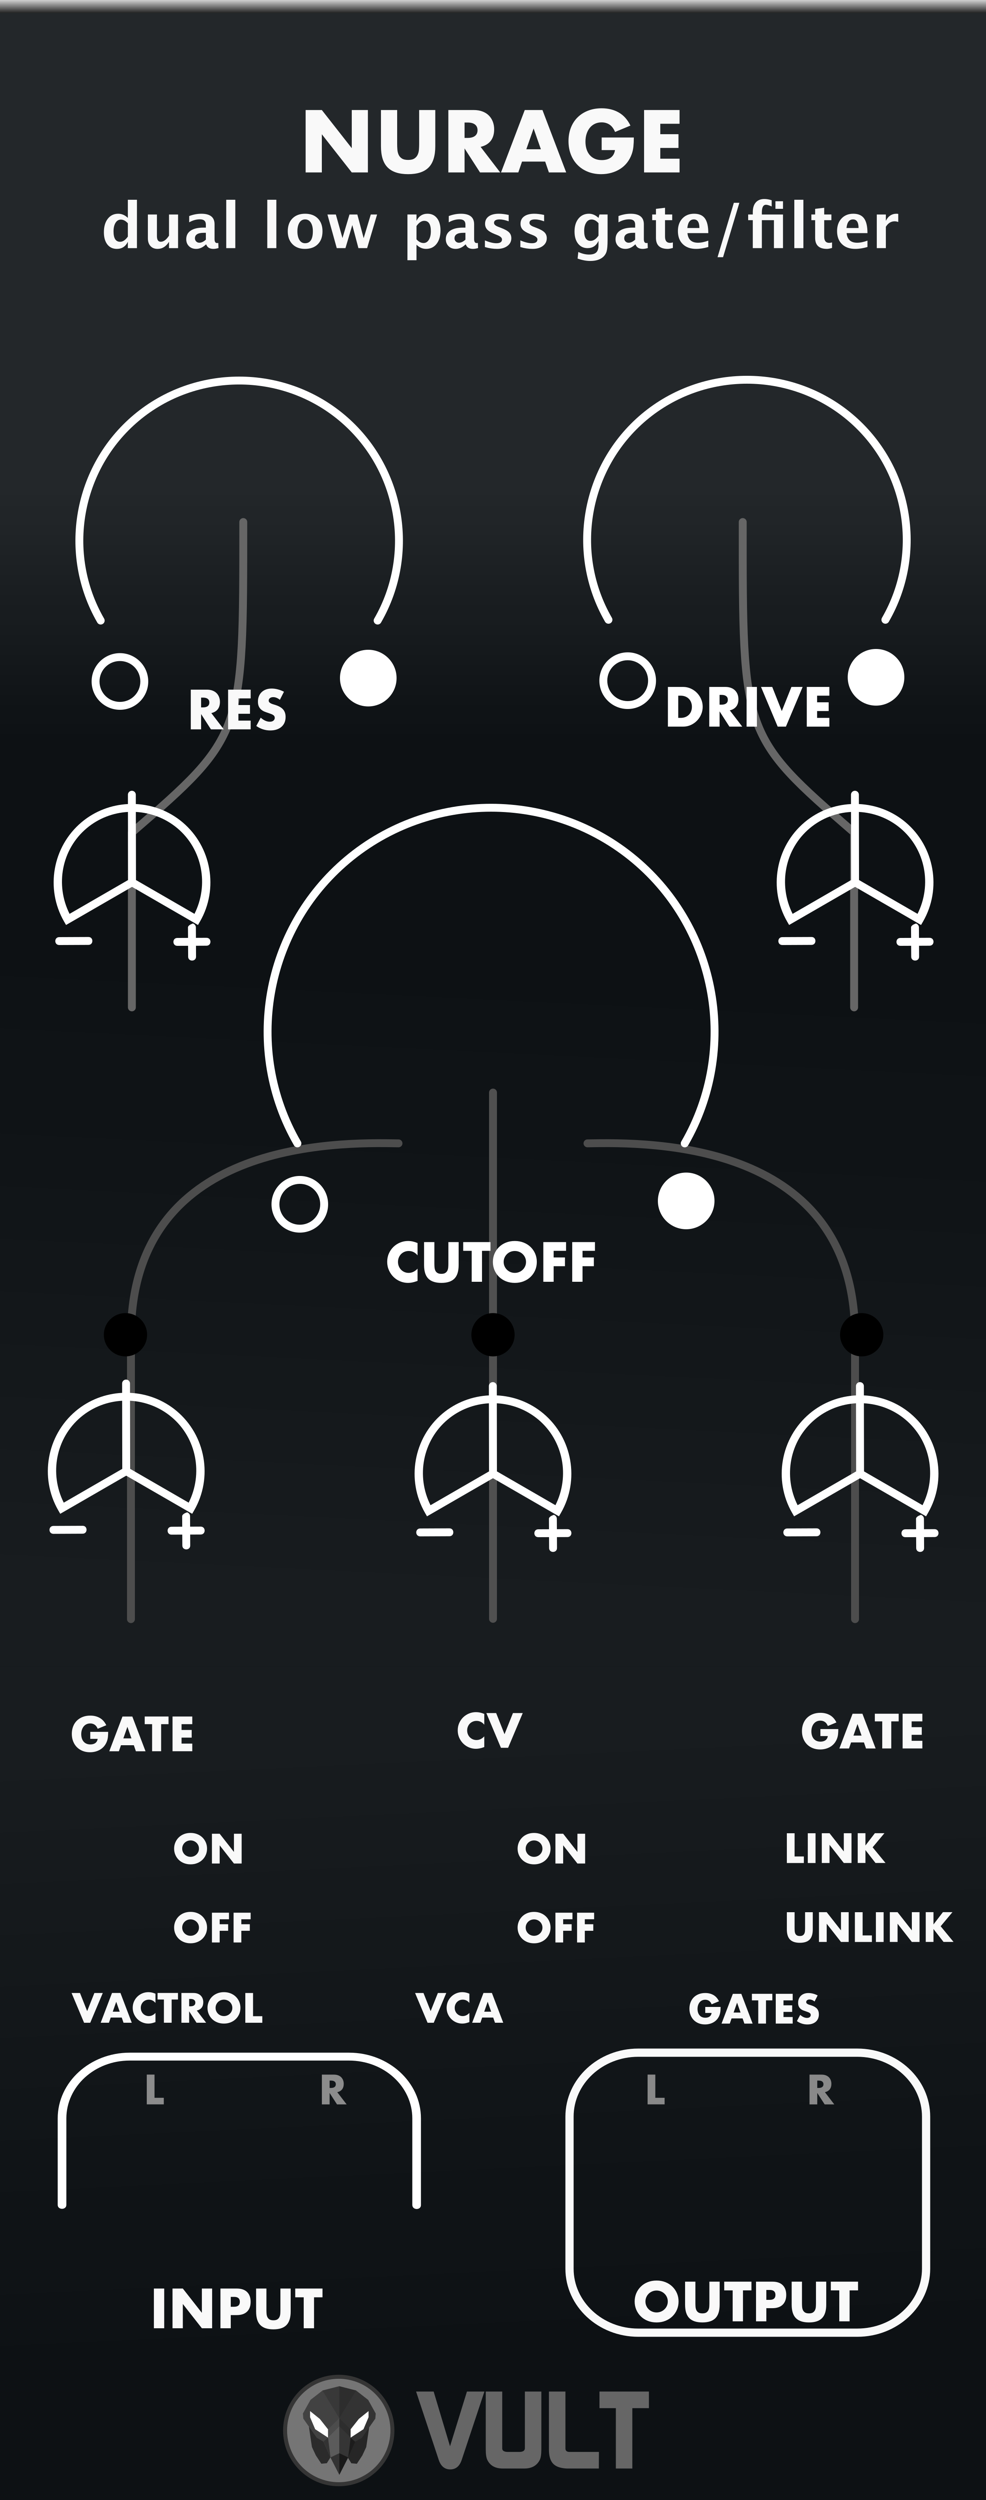 <svg width="150px" height="380px" version="1.1" xmlns="http://www.w3.org/2000/svg" xmlns:xlink="http://www.w3.org/1999/xlink" xml:space="preserve" xmlns:serif="http://www.serif.com/" style="fill-rule:evenodd;clip-rule:evenodd;stroke-linecap:round;stroke-linejoin:round;stroke-miterlimit:10;">
  <rect width="100%" height="100%" fill="#808080" stroke="none"/>
  <defs>
    <linearGradient id="_Linear1" x1="0" y1="0" x2="1" y2="0" gradientUnits="userSpaceOnUse" gradientTransform="matrix(0.007,-37.899,37.899,0.007,75.283,112.195)">
      <stop offset="0" style="stop-color:rgb(13,13,13);stop-opacity:1"/>
      <stop offset="1" style="stop-color:rgb(38,38,38);stop-opacity:1"/>
    </linearGradient>
    <linearGradient id="_Linear2" x1="0" y1="0" x2="1" y2="0" gradientUnits="userSpaceOnUse" gradientTransform="matrix(-4.88,-92.58,92.58,-4.88,277.54,345.91)">
      <stop offset="0" style="stop-color:rgb(13,13,13);stop-opacity:1"/>
      <stop offset="1" style="stop-color:rgb(25,25,25);stop-opacity:1"/>
    </linearGradient>
    <linearGradient id="_Linear3" x1="0" y1="0" x2="1" y2="0" gradientUnits="userSpaceOnUse" gradientTransform="matrix(-4.75,94.86,-94.86,-4.75,277.54,158.47)">
      <stop offset="0" style="stop-color:rgb(13,13,13);stop-opacity:1"/>
      <stop offset="1" style="stop-color:rgb(25,25,25);stop-opacity:1"/>
    </linearGradient>
    <linearGradient id="_Linear4" x1="0" y1="0" x2="1" y2="0" gradientUnits="userSpaceOnUse" gradientTransform="matrix(1.15392e-16,-1.885,1.885,1.15392e-16,56.519,1.936)">
      <stop offset="0" style="stop-color:rgb(38,38,38);stop-opacity:1"/>
      <stop offset="1" style="stop-color:rgb(204,204,204);stop-opacity:1"/>
    </linearGradient>
  </defs>
  <g id="Panel">
    <g>
      <rect x="0" y="0" width="150" height="380" style="fill:url(#_Linear1);"/>
      <rect x="0" y="253.33" width="150" height="126.67" style="fill:url(#_Linear2);"/>
      <rect x="0" y="126.67" width="150" height="126.67" style="fill:url(#_Linear3);"/>
      <rect x="0" y="0" width="150" height="380" style="fill:rgb(16,53,80);fill-opacity:0.1;"/>
      <rect x="0" y="0" width="150" height="2" style="fill:url(#_Linear4);"/>
    </g>
    <g>
      <path d="M63.3,363.496l3.443,10.383c0.322,0.968 0.909,1.451 1.756,1.451c0.835,0 1.414,-0.476 1.737,-1.435l3.46,-10.398l-2.66,0l-2.574,8.318l-2.49,-8.318l-2.672,-0.001Zm10.598,0l0,8.793c0,0.736 0.078,1.265 0.234,1.588c0.423,0.881 1.214,1.32 2.373,1.32l3.243,0c1.126,0 1.912,-0.429 2.357,-1.287c0.168,-0.324 0.25,-0.87 0.25,-1.639l0,-8.775l-2.506,0l0,8.658l-0.018,0.084c-0.056,0.29 -0.34,0.436 -0.853,0.436l-1.705,0c-0.535,0 -0.826,-0.157 -0.87,-0.469l0,-8.709l-2.505,0Zm9.611,0l0,8.842c0,0.914 0.19,1.598 0.569,2.049c0.378,0.452 1.019,0.717 1.922,0.795c0.123,0.011 0.268,0.015 0.435,0.015l4.664,0l0.016,-2.523l-4.463,0c-0.424,0 -0.634,-0.178 -0.634,-0.535l0,-8.643l-2.509,0Zm7.69,0l0,2.525l2.49,0l0,9.176l2.508,0l0,-9.176l2.523,0l0,-2.525l-7.521,0Z" style="fill:rgb(102,102,102);fill-rule:nonzero;"/>
      <path d="M59.7,369.416c0,-4.509 -3.655,-8.165 -8.164,-8.165c-4.509,0 -8.165,3.656 -8.165,8.165c0,4.509 3.656,8.165 8.165,8.165c4.509,0 8.164,-3.656 8.164,-8.165Z" style="fill:rgb(117,117,117);fill-rule:nonzero;stroke:rgb(53,53,53);stroke-width:0.61px;"/>
      <g>
        <path d="M49.72,374.389l0.553,-0.89l-1.064,-2.393l-2.216,-2.284l0.46,3.101l0.597,1.28l0.833,1.263l0.837,-0.077Z" style="fill:rgb(43,43,43);fill-rule:nonzero;"/>
        <path d="M53.45,374.399l-0.553,-0.891l1.064,-2.393l2.216,-2.284l-0.46,3.101l-0.597,1.28l-0.833,1.264l-0.837,-0.077Z" style="fill:rgb(38,38,38);fill-rule:nonzero;"/>
        <path d="M49.04,363.359l2.584,-0.661l0,13.448l-1.349,-2.651l-1.061,-2.385l-1.022,-0.581l-2.052,-2.921l-0.057,-0.775l1.148,-2.067l1.809,-1.407Z" style="fill:rgb(66,66,66);fill-rule:nonzero;"/>
        <path d="M54.2,363.359l-2.584,-0.66l0,13.448l1.35,-2.651l1.06,-2.385l1.023,-0.581l2.051,-2.921l0.058,-0.775l-1.149,-2.068l-1.809,-1.407Z" style="fill:rgb(51,51,51);fill-rule:nonzero;"/>
        <path d="M49.9,369.239l1.723,-1.685l0,1.23l-1.723,1.718l0,-1.263" style="fill:rgb(76,76,76);fill-rule:nonzero;"/>
        <path d="M51.62,368.779l-1.723,1.718l0.377,3.004l1.346,2.643l0,-7.365Z" style="fill:rgb(91,91,91);fill-rule:nonzero;"/>
        <path d="M51.62,376.149l-1.346,-2.643l1.346,-0.635l0,3.278Z" style="fill:rgb(51,51,51);fill-rule:nonzero;"/>
        <path d="M49.9,370.499l0,-1.264l-1.249,-1.579l-1.477,-1.19l-0.001,0.932l0.775,1.823l1.952,1.278Z" style="fill:white;fill-rule:nonzero;"/>
        <path d="M53.34,369.239l-1.722,-1.684l0,1.23l1.722,1.718l0,-1.264" style="fill:rgb(45,45,45);fill-rule:nonzero;"/>
        <path d="M51.62,368.779l1.722,1.718l-0.376,3.004l-1.347,2.643l0.001,-7.365Z" style="fill:rgb(53,53,53);fill-rule:nonzero;"/>
        <path d="M51.62,376.149l1.347,-2.643l-1.346,-0.635l-0.001,3.278Z" style="fill:rgb(25,25,25);fill-rule:nonzero;"/>
        <path d="M53.34,370.499l0,-1.264l1.249,-1.579l1.478,-1.19l0.001,0.932l-0.775,1.823l-1.953,1.278Z" style="fill:white;fill-rule:nonzero;"/>
        <path d="M49.05,363.339l2.566,4.216l-0.005,-4.87" style="fill:rgb(56,56,56);fill-rule:nonzero;"/>
        <path d="M54.18,363.339l-2.566,4.215l0.006,-4.87" style="fill:rgb(45,45,45);fill-rule:nonzero;"/>
        <path d="M49.21,371.109l0.688,-0.61l0.375,3.006l-1.063,-2.396Z" style="fill:rgb(51,51,51);fill-rule:nonzero;"/>
        <path d="M54.03,371.129l-0.688,-0.61l-0.375,3.006l1.063,-2.396Z" style="fill:rgb(28,28,28);fill-rule:nonzero;"/>
      </g>
    </g>
    <path d="M23.411,347.84l0,6.035l1.57,0l0,-6.035l-1.57,0Zm2.834,0l0,6.035l1.568,0l0,-3.689l2.897,3.689l1.56,0l0,-6.035l-1.56,0l0,3.691l-2.897,-3.691l-1.568,0Zm7.291,0l0,6.035l1.569,0l-0.001,-2l0.928,0c0.676,0 1.197,-0.177 1.557,-0.529c0.361,-0.352 0.541,-0.848 0.541,-1.488c0,-0.64 -0.18,-1.137 -0.541,-1.489c-0.36,-0.353 -0.881,-0.529 -1.557,-0.529l-2.496,0Zm5.426,0l0,3.498c0,0.94 0.216,1.626 0.648,2.059c0.432,0.432 1.093,0.646 1.985,0.646c0.892,0 1.552,-0.214 1.98,-0.646c0.428,-0.433 0.645,-1.119 0.645,-2.059l0,-3.498l-1.561,0l0,3.283c0,0.176 -0.01,0.355 -0.019,0.539c-0.012,0.184 -0.056,0.352 -0.125,0.5c-0.068,0.148 -0.176,0.273 -0.316,0.365c-0.14,0.092 -0.344,0.139 -0.604,0.139c-0.26,0 -0.463,-0.047 -0.607,-0.139c-0.144,-0.092 -0.249,-0.217 -0.317,-0.365c-0.068,-0.148 -0.109,-0.316 -0.121,-0.5c-0.012,-0.184 -0.02,-0.363 -0.02,-0.539l0,-3.283l-1.568,0Zm5.953,0l0,1.33l1.289,0l0,4.705l1.57,0l0,-4.705l1.287,0l0,-1.33l-4.146,0Zm-9.81,1.266l0.519,0c0.576,0 0.865,0.252 0.865,0.752c0,0.5 -0.289,0.752 -0.865,0.752l-0.519,0l0,-1.504Z" style="fill:rgb(249,249,249);"/>
    <path d="M23.506,315.32l0,3.529l1.412,0l0,0.997l-2.589,0l0,-4.526l1.177,0Z" style="fill:rgb(140,140,140);fill-rule:nonzero;"/>
    <path d="M50.144,317.35l0.224,0c0.232,0 0.408,-0.048 0.532,-0.144c0.124,-0.096 0.188,-0.236 0.188,-0.416c0,-0.181 -0.064,-0.317 -0.188,-0.413c-0.124,-0.096 -0.3,-0.144 -0.532,-0.144l-0.224,0l0,1.117Zm2.589,2.501l-1.465,0l-1.124,-1.741l0,1.741l-1.177,0l0,-4.526l1.833,0c0.252,0 0.472,0.04 0.66,0.112c0.188,0.076 0.34,0.176 0.464,0.304c0.12,0.128 0.213,0.276 0.277,0.444c0.06,0.168 0.092,0.348 0.092,0.541c0,0.344 -0.084,0.624 -0.249,0.836c-0.168,0.212 -0.412,0.36 -0.736,0.436l1.425,1.853Z" style="fill:rgb(140,140,140);fill-rule:nonzero;"/>
    <path d="M19.721,311.99c-6.033,0 -10.942,4.481 -10.942,9.988l0,13.145c0,0.801 1.316,0.801 1.316,0l0,-13.145c0,-4.857 4.305,-8.789 9.626,-8.789l33.375,0c5.321,0 9.629,3.932 9.629,8.789l0,13.145c0,0.843 1.349,0.831 1.313,0l0,-13.145c0,-5.506 -4.909,-9.988 -10.942,-9.988l-33.375,0Z" style="fill:white;"/>
    <path d="M97.096,311.99c-5.763,0 -10.456,4.362 -10.456,9.721l0,23.115c0,5.36 4.693,9.722 10.456,9.722l33.334,0c5.765,0 10.457,-4.363 10.457,-9.722l0,-23.115c0,-5.359 -4.692,-9.721 -10.457,-9.721l-33.334,0Z" style="fill:none;stroke:rgb(249,249,249);stroke-width:1.25px;stroke-linecap:butt;stroke-miterlimit:1.5;"/>
    <path d="M99.888,346.625c-0.493,0 -0.942,0.08 -1.35,0.244c-0.408,0.16 -0.758,0.389 -1.05,0.678c-0.293,0.288 -0.526,0.624 -0.69,1.008c-0.164,0.388 -0.248,0.805 -0.248,1.254c0,0.448 0.084,0.868 0.248,1.252c0.164,0.388 0.397,0.723 0.69,1.011c0.292,0.289 0.642,0.512 1.05,0.676c0.408,0.164 0.857,0.244 1.35,0.244c0.484,0 0.932,-0.08 1.34,-0.244c0.412,-0.164 0.763,-0.387 1.06,-0.676c0.296,-0.288 0.53,-0.623 0.694,-1.011c0.168,-0.384 0.248,-0.804 0.248,-1.252c0,-0.449 -0.08,-0.866 -0.248,-1.254c-0.164,-0.384 -0.398,-0.72 -0.694,-1.008c-0.297,-0.289 -0.648,-0.518 -1.06,-0.678c-0.408,-0.164 -0.856,-0.244 -1.34,-0.244Zm4.334,0.168l0,3.494c0,0.94 0.215,1.626 0.648,2.059c0.432,0.432 1.093,0.646 1.985,0.646c0.889,0 1.548,-0.214 1.98,-0.646c0.428,-0.433 0.645,-1.119 0.645,-2.059l0,-3.494l-1.561,0l0,3.279c0,0.176 -0.01,0.355 -0.019,0.539c-0.016,0.184 -0.057,0.352 -0.125,0.5c-0.072,0.148 -0.174,0.274 -0.314,0.366c-0.14,0.092 -0.345,0.138 -0.606,0.138c-0.26,0 -0.465,-0.046 -0.609,-0.138c-0.144,-0.092 -0.247,-0.218 -0.314,-0.366c-0.068,-0.148 -0.109,-0.316 -0.122,-0.5c-0.012,-0.184 -0.019,-0.363 -0.019,-0.539l0,-3.279l-1.569,0Zm5.955,0l0,1.326l1.283,0l0,4.705l1.569,0l0,-4.705l1.289,0l0,-1.326l-4.141,0Zm4.838,0l0,6.031l1.568,0l0,-2l0.928,0c0.676,0 1.197,-0.177 1.557,-0.529c0.361,-0.352 0.541,-0.848 0.541,-1.488c0,-0.64 -0.18,-1.133 -0.541,-1.485c-0.36,-0.353 -0.881,-0.529 -1.557,-0.529l-2.496,0Zm5.422,0l0,3.494c0,0.94 0.216,1.626 0.648,2.059c0.433,0.432 1.097,0.646 1.985,0.646c0.893,0 1.552,-0.214 1.98,-0.646c0.428,-0.433 0.645,-1.119 0.645,-2.059l0,-3.494l-1.561,0l0,3.279c0,0.176 -0.01,0.355 -0.02,0.539c-0.012,0.184 -0.057,0.352 -0.125,0.5c-0.068,0.148 -0.176,0.274 -0.316,0.366c-0.14,0.092 -0.34,0.138 -0.604,0.138c-0.26,0 -0.463,-0.046 -0.607,-0.138c-0.144,-0.092 -0.249,-0.218 -0.317,-0.366c-0.064,-0.148 -0.105,-0.316 -0.121,-0.5c-0.012,-0.184 -0.02,-0.363 -0.02,-0.539l0,-3.279l-1.567,0Zm5.955,0l0,1.326l1.287,0l0,4.705l1.57,0l0,-4.705l1.284,0l0,-1.326l-4.141,0Zm-9.809,1.262l0.52,0c0.576,0 0.865,0.252 0.865,0.752c0,0.504 -0.289,0.752 -0.865,0.752l-0.52,0l0,-1.504Zm-16.695,0.088c0.228,0 0.445,0.045 0.653,0.125c0.204,0.084 0.383,0.199 0.539,0.347c0.16,0.152 0.285,0.328 0.373,0.528c0.092,0.204 0.137,0.425 0.137,0.666c0,0.24 -0.045,0.464 -0.137,0.664c-0.088,0.204 -0.213,0.379 -0.373,0.527c-0.156,0.152 -0.335,0.264 -0.539,0.348c-0.208,0.084 -0.425,0.125 -0.653,0.125c-0.233,0 -0.448,-0.041 -0.652,-0.125c-0.208,-0.084 -0.389,-0.196 -0.541,-0.348c-0.156,-0.148 -0.279,-0.323 -0.367,-0.527c-0.092,-0.2 -0.137,-0.424 -0.137,-0.664c0,-0.241 0.045,-0.462 0.137,-0.666c0.088,-0.2 0.211,-0.376 0.367,-0.528c0.152,-0.148 0.333,-0.263 0.541,-0.347c0.204,-0.08 0.419,-0.125 0.652,-0.125Z" style="fill:rgb(249,249,249);fill-rule:nonzero;"/>
    <path d="M99.694,315.32l0,3.529l1.412,0l0,0.997l-2.589,0l0,-4.526l1.177,0Z" style="fill:rgb(137,137,137);fill-rule:nonzero;"/>
    <path d="M124.33,317.35l0.224,0c0.232,0 0.408,-0.048 0.532,-0.144c0.124,-0.096 0.188,-0.236 0.188,-0.416c0,-0.181 -0.064,-0.317 -0.188,-0.413c-0.124,-0.096 -0.3,-0.144 -0.532,-0.144l-0.224,0l0,1.117Zm2.589,2.501l-1.465,0l-1.124,-1.741l0,1.741l-1.177,0l0,-4.526l1.833,0c0.252,0 0.472,0.04 0.66,0.112c0.188,0.076 0.34,0.176 0.464,0.304c0.12,0.128 0.213,0.276 0.277,0.444c0.06,0.168 0.092,0.348 0.092,0.541c0,0.344 -0.084,0.624 -0.249,0.836c-0.168,0.212 -0.412,0.36 -0.736,0.436l1.425,1.853Z" style="fill:rgb(137,137,137);fill-rule:nonzero;"/>
    <path d="M46.495,26.208l0,-9.485l2.465,0l4.554,5.799l0,-5.799l2.453,0l0,9.485l-2.453,0l-4.554,-5.799l0,5.799l-2.465,0Z" style="fill:rgb(249,249,249);fill-rule:nonzero;"/>
    <path d="M60.42,16.723l0,5.158c0,0.277 0.011,0.56 0.032,0.849c0.021,0.289 0.084,0.551 0.189,0.786c0.104,0.235 0.27,0.426 0.496,0.573c0.227,0.146 0.546,0.22 0.957,0.22c0.41,0 0.727,-0.074 0.949,-0.22c0.223,-0.147 0.388,-0.338 0.497,-0.573c0.109,-0.235 0.174,-0.497 0.195,-0.786c0.021,-0.289 0.032,-0.572 0.032,-0.849l0,-5.158l2.453,0l0,5.498c0,1.476 -0.338,2.553 -1.013,3.233c-0.675,0.679 -1.713,1.019 -3.113,1.019c-1.401,0 -2.441,-0.34 -3.12,-1.019c-0.68,-0.68 -1.019,-1.757 -1.019,-3.233l0,-5.498l2.465,0Z" style="fill:rgb(249,249,249);fill-rule:nonzero;"/>
    <path d="M70.673,20.963l0.465,0c0.487,0 0.86,-0.101 1.12,-0.302c0.26,-0.202 0.39,-0.491 0.39,-0.868c0,-0.378 -0.13,-0.667 -0.39,-0.868c-0.26,-0.202 -0.633,-0.302 -1.12,-0.302l-0.465,0l0,2.34Zm5.422,5.245l-3.07,0l-2.352,-3.648l0,3.648l-2.466,0l0,-9.485l3.837,0c0.528,0 0.99,0.078 1.384,0.233c0.394,0.155 0.719,0.367 0.975,0.635c0.256,0.269 0.449,0.579 0.579,0.931c0.13,0.352 0.195,0.73 0.195,1.132c0,0.722 -0.175,1.306 -0.523,1.755c-0.348,0.449 -0.861,0.753 -1.541,0.912l2.982,3.887Z" style="fill:rgb(249,249,249);fill-rule:nonzero;"/>
    <path d="M82.284,22.686l-1.107,-3.158l-1.107,3.158l2.214,0Zm0.654,1.874l-3.522,0l-0.566,1.648l-2.629,0l3.61,-9.485l2.692,0l3.611,9.485l-2.63,0l-0.566,-1.648Z" style="fill:rgb(249,249,249);fill-rule:nonzero;"/>
    <path d="M91.53,20.9l4.894,0c0,0.503 -0.021,0.96 -0.063,1.371c-0.042,0.411 -0.126,0.792 -0.252,1.145c-0.176,0.494 -0.415,0.933 -0.717,1.314c-0.302,0.382 -0.656,0.7 -1.063,0.956c-0.406,0.256 -0.853,0.451 -1.339,0.585c-0.487,0.134 -0.998,0.202 -1.535,0.202c-0.738,0 -1.411,-0.122 -2.019,-0.365c-0.608,-0.243 -1.13,-0.585 -1.566,-1.026c-0.437,-0.44 -0.776,-0.968 -1.019,-1.585c-0.244,-0.616 -0.365,-1.297 -0.365,-2.044c0,-0.738 0.119,-1.415 0.358,-2.031c0.239,-0.617 0.579,-1.143 1.019,-1.579c0.441,-0.436 0.971,-0.776 1.592,-1.019c0.62,-0.243 1.312,-0.365 2.075,-0.365c0.99,0 1.858,0.214 2.604,0.642c0.747,0.427 1.338,1.09 1.774,1.987l-2.34,0.969c-0.218,-0.52 -0.501,-0.893 -0.849,-1.12c-0.348,-0.226 -0.744,-0.339 -1.189,-0.339c-0.369,0 -0.704,0.069 -1.006,0.207c-0.302,0.139 -0.56,0.336 -0.774,0.591c-0.214,0.256 -0.381,0.564 -0.503,0.925c-0.122,0.361 -0.182,0.763 -0.182,1.208c0,0.402 0.052,0.775 0.157,1.119c0.105,0.344 0.262,0.642 0.472,0.893c0.209,0.252 0.469,0.447 0.78,0.585c0.31,0.139 0.671,0.208 1.081,0.208c0.244,0 0.478,-0.027 0.705,-0.082c0.226,-0.054 0.43,-0.142 0.61,-0.264c0.18,-0.122 0.329,-0.279 0.447,-0.472c0.117,-0.193 0.197,-0.427 0.239,-0.704l-2.026,0l0,-1.912Z" style="fill:rgb(249,249,249);fill-rule:nonzero;"/>
    <path d="M103.38,18.811l-2.931,0l0,1.585l2.768,0l0,2.089l-2.768,0l0,1.635l2.931,0l0,2.088l-5.396,0l0,-9.485l5.396,0l0,2.088Z" style="fill:rgb(249,249,249);fill-rule:nonzero;"/>
    <g>
      <path d="M19.45,37.714l0,-0.964c-0.353,0.72 -0.911,1.08 -1.671,1.08c-0.614,0 -1.097,-0.225 -1.448,-0.675c-0.35,-0.45 -0.526,-1.069 -0.526,-1.857c0,-0.857 0.198,-1.54 0.594,-2.049c0.395,-0.509 0.926,-0.763 1.595,-0.763c0.533,0 1.019,0.21 1.456,0.633l0,-2.756l1.383,0l0,7.351l-1.383,0Zm0,-3.776c-0.332,-0.372 -0.687,-0.559 -1.066,-0.559c-0.339,0 -0.609,0.163 -0.81,0.489c-0.202,0.327 -0.303,0.764 -0.303,1.313c0,1.046 0.336,1.569 1.006,1.569c0.41,0 0.801,-0.262 1.173,-0.786l0,-2.026Z" style="fill:rgb(249,249,249);fill-rule:nonzero;"/>
      <path d="M25.712,37.714l0,-0.964c-0.447,0.72 -1.027,1.08 -1.741,1.08c-0.457,0 -0.817,-0.144 -1.08,-0.433c-0.264,-0.289 -0.395,-0.683 -0.395,-1.182l0,-3.613l1.377,0l0,3.273c0,0.58 0.194,0.87 0.582,0.87c0.435,0 0.854,-0.308 1.257,-0.926l0,-3.217l1.378,0l0,5.112l-1.378,0Z" style="fill:rgb(249,249,249);fill-rule:nonzero;"/>
      <path d="M31.318,37.164c-0.46,0.444 -0.951,0.666 -1.476,0.666c-0.447,0 -0.81,-0.136 -1.09,-0.409c-0.279,-0.273 -0.419,-0.627 -0.419,-1.062c0,-0.565 0.226,-1 0.677,-1.306c0.453,-0.306 1.098,-0.458 1.94,-0.458l0.368,0l0,-0.466c0,-0.531 -0.303,-0.796 -0.908,-0.796c-0.538,0 -1.081,0.152 -1.629,0.456l0,-0.95c0.623,-0.236 1.241,-0.353 1.853,-0.353c1.337,0 2.006,0.532 2.006,1.596l0,2.263c0,0.4 0.128,0.6 0.386,0.6c0.047,0 0.107,-0.005 0.181,-0.018l0.033,0.773c-0.292,0.087 -0.549,0.13 -0.773,0.13c-0.564,0 -0.927,-0.222 -1.089,-0.666l-0.06,0Zm0,-0.74l0,-1.038l-0.327,0c-0.89,0 -1.336,0.279 -1.336,0.838c0,0.19 0.065,0.349 0.194,0.478c0.128,0.128 0.288,0.192 0.476,0.192c0.323,0 0.654,-0.156 0.993,-0.47Z" style="fill:rgb(249,249,249);fill-rule:nonzero;"/>
      <rect x="34.418" y="30.363" width="1.379" height="7.351" style="fill:rgb(249,249,249);"/>
      <rect x="40.661" y="30.363" width="1.379" height="7.351" style="fill:rgb(249,249,249);"/>
      <path d="M46.385,37.83c-0.798,0 -1.431,-0.241 -1.902,-0.724c-0.47,-0.483 -0.706,-1.132 -0.706,-1.948c0,-0.826 0.238,-1.477 0.711,-1.956c0.473,-0.477 1.116,-0.716 1.929,-0.716c0.816,0 1.461,0.239 1.935,0.716c0.473,0.479 0.71,1.127 0.71,1.947c0,0.838 -0.237,1.495 -0.713,1.969c-0.474,0.475 -1.129,0.712 -1.964,0.712Zm0.024,-0.861c0.791,0 1.187,-0.607 1.187,-1.82c0,-0.556 -0.105,-0.995 -0.315,-1.318c-0.21,-0.323 -0.498,-0.483 -0.864,-0.483c-0.363,0 -0.649,0.16 -0.859,0.483c-0.209,0.323 -0.314,0.765 -0.314,1.327c0,0.556 0.105,0.996 0.312,1.322c0.208,0.327 0.493,0.489 0.853,0.489Z" style="fill:rgb(249,249,249);fill-rule:nonzero;"/>
      <path d="M51.231,37.714l-1.419,-5.112l1.28,0l1.006,3.58l1.07,-3.58l1.192,0l0.964,3.599l1.085,-3.599l0.958,0l-1.517,5.112l-1.323,0l-0.93,-3.506l-1.043,3.506l-1.323,0Z" style="fill:rgb(249,249,249);fill-rule:nonzero;"/>
      <path d="M61.984,39.553l0,-6.951l1.377,0l0,0.964c0.355,-0.72 0.912,-1.08 1.672,-1.08c0.614,0 1.098,0.225 1.45,0.675c0.352,0.45 0.529,1.07 0.529,1.857c0,0.857 -0.199,1.54 -0.596,2.049c-0.397,0.509 -0.93,0.763 -1.597,0.763c-0.537,0 -1.023,-0.21 -1.458,-0.633l0,2.356l-1.377,0Zm1.377,-3.175c0.336,0.372 0.693,0.559 1.072,0.559c0.337,0 0.607,-0.164 0.81,-0.491c0.201,-0.328 0.302,-0.765 0.302,-1.311c0,-1.046 -0.336,-1.569 -1.011,-1.569c-0.406,0 -0.797,0.262 -1.173,0.786l0,2.026Z" style="fill:rgb(249,249,249);fill-rule:nonzero;"/>
      <path d="M70.805,37.164c-0.459,0.444 -0.95,0.666 -1.475,0.666c-0.447,0 -0.81,-0.136 -1.09,-0.409c-0.278,-0.273 -0.418,-0.627 -0.418,-1.062c0,-0.565 0.225,-1 0.677,-1.306c0.451,-0.306 1.098,-0.458 1.939,-0.458l0.367,0l0,-0.466c0,-0.531 -0.302,-0.796 -0.907,-0.796c-0.537,0 -1.08,0.152 -1.629,0.456l0,-0.95c0.623,-0.236 1.241,-0.353 1.852,-0.353c1.338,0 2.007,0.532 2.007,1.596l0,2.263c0,0.4 0.129,0.6 0.386,0.6c0.047,0 0.107,-0.005 0.182,-0.018l0.032,0.773c-0.291,0.087 -0.549,0.13 -0.773,0.13c-0.564,0 -0.927,-0.222 -1.089,-0.666l-0.061,0Zm0,-0.74l0,-1.038l-0.326,0c-0.89,0 -1.335,0.279 -1.335,0.838c0,0.19 0.064,0.349 0.193,0.478c0.129,0.128 0.288,0.192 0.477,0.192c0.323,0 0.654,-0.156 0.991,-0.47Z" style="fill:rgb(249,249,249);fill-rule:nonzero;"/>
      <path d="M73.771,37.551l0,-1.01c0.683,0.286 1.266,0.428 1.751,0.428c0.565,0 0.847,-0.192 0.847,-0.577c0,-0.248 -0.232,-0.465 -0.698,-0.652l-0.465,-0.186c-0.506,-0.205 -0.868,-0.426 -1.085,-0.662c-0.217,-0.235 -0.327,-0.527 -0.327,-0.874c0,-0.485 0.186,-0.861 0.554,-1.13c0.37,-0.268 0.886,-0.402 1.551,-0.402c0.415,0 0.911,0.06 1.485,0.182l0,0.968c-0.552,-0.193 -1.01,-0.288 -1.373,-0.288c-0.571,0 -0.857,0.176 -0.857,0.53c0,0.233 0.211,0.43 0.633,0.591l0.4,0.153c0.6,0.227 1.017,0.457 1.251,0.69c0.234,0.233 0.351,0.532 0.351,0.899c0,0.48 -0.199,0.871 -0.598,1.171c-0.399,0.298 -0.918,0.448 -1.557,0.448c-0.615,0 -1.236,-0.093 -1.863,-0.279Z" style="fill:rgb(249,249,249);fill-rule:nonzero;"/>
      <path d="M79.163,37.551l0,-1.01c0.683,0.286 1.266,0.428 1.75,0.428c0.565,0 0.848,-0.192 0.848,-0.577c0,-0.248 -0.233,-0.465 -0.699,-0.652l-0.466,-0.186c-0.505,-0.205 -0.867,-0.426 -1.084,-0.662c-0.217,-0.235 -0.326,-0.527 -0.326,-0.874c0,-0.485 0.184,-0.861 0.554,-1.13c0.369,-0.268 0.886,-0.402 1.551,-0.402c0.415,0 0.91,0.06 1.484,0.182l0,0.968c-0.552,-0.193 -1.01,-0.288 -1.373,-0.288c-0.571,0 -0.857,0.176 -0.857,0.53c0,0.233 0.211,0.43 0.634,0.591l0.4,0.153c0.599,0.227 1.015,0.457 1.25,0.69c0.234,0.233 0.352,0.532 0.352,0.899c0,0.48 -0.2,0.871 -0.598,1.171c-0.4,0.298 -0.918,0.448 -1.558,0.448c-0.615,0 -1.236,-0.093 -1.862,-0.279Z" style="fill:rgb(249,249,249);fill-rule:nonzero;"/>
      <path d="M87.869,39.301l0.111,-1c0.569,0.26 1.11,0.39 1.626,0.39c0.508,0 0.876,-0.108 1.103,-0.325c0.226,-0.218 0.34,-0.569 0.34,-1.058l0,-0.697c-0.336,0.736 -0.89,1.103 -1.663,1.103c-0.608,0 -1.09,-0.228 -1.447,-0.682c-0.358,-0.455 -0.536,-1.07 -0.536,-1.846c0,-0.817 0.2,-1.47 0.601,-1.962c0.4,-0.493 0.932,-0.738 1.596,-0.738c0.522,0 1.005,0.21 1.449,0.633l0.144,-0.517l1.238,0l0,3.902c0,0.779 -0.047,1.34 -0.141,1.685c-0.096,0.345 -0.279,0.638 -0.552,0.88c-0.46,0.397 -1.106,0.595 -1.942,0.595c-0.593,0 -1.236,-0.12 -1.927,-0.363Zm3.18,-3.491l0,-1.885c-0.333,-0.376 -0.68,-0.564 -1.043,-0.564c-0.348,0 -0.624,0.158 -0.829,0.475c-0.205,0.316 -0.307,0.742 -0.307,1.275c0,1 0.32,1.5 0.963,1.5c0.444,0 0.849,-0.267 1.216,-0.801Z" style="fill:rgb(249,249,249);fill-rule:nonzero;"/>
      <path d="M96.625,37.164c-0.458,0.444 -0.95,0.666 -1.475,0.666c-0.447,0 -0.81,-0.136 -1.089,-0.409c-0.28,-0.273 -0.419,-0.627 -0.419,-1.062c0,-0.565 0.225,-1 0.677,-1.306c0.451,-0.306 1.098,-0.458 1.939,-0.458l0.367,0l0,-0.466c0,-0.531 -0.301,-0.796 -0.907,-0.796c-0.537,0 -1.08,0.152 -1.63,0.456l0,-0.95c0.624,-0.236 1.242,-0.353 1.853,-0.353c1.339,0 2.007,0.532 2.007,1.596l0,2.263c0,0.4 0.129,0.6 0.386,0.6c0.047,0 0.107,-0.005 0.182,-0.018l0.032,0.773c-0.291,0.087 -0.548,0.13 -0.772,0.13c-0.565,0 -0.928,-0.222 -1.089,-0.666l-0.062,0Zm0,-0.74l0,-1.038l-0.325,0c-0.891,0 -1.336,0.279 -1.336,0.838c0,0.19 0.065,0.349 0.193,0.478c0.129,0.128 0.288,0.192 0.477,0.192c0.323,0 0.654,-0.156 0.991,-0.47Z" style="fill:rgb(249,249,249);fill-rule:nonzero;"/>
      <path d="M102.362,37.686c-0.329,0.096 -0.589,0.144 -0.778,0.144c-1.195,0 -1.793,-0.559 -1.793,-1.676l0,-2.691l-0.572,0l0,-0.861l0.572,0l0,-0.861l1.379,-0.159l0,1.02l1.093,0l0,0.861l-1.093,0l0,2.509c0,0.628 0.256,0.942 0.768,0.942c0.118,0 0.259,-0.023 0.424,-0.066l0,0.838Z" style="fill:rgb(249,249,249);fill-rule:nonzero;"/>
      <path d="M107.752,37.541c-0.654,0.193 -1.274,0.289 -1.861,0.289c-0.853,0 -1.528,-0.242 -2.021,-0.726c-0.494,-0.484 -0.74,-1.145 -0.74,-1.983c0,-0.792 0.225,-1.428 0.677,-1.911c0.451,-0.483 1.048,-0.724 1.791,-0.724c0.747,0 1.293,0.236 1.638,0.707c0.345,0.472 0.516,1.219 0.516,2.239l-3.17,0c0.093,0.975 0.629,1.462 1.606,1.462c0.463,0 0.984,-0.106 1.564,-0.32l0,0.967Zm-3.189,-2.886l1.835,0c0,-0.872 -0.28,-1.307 -0.843,-1.307c-0.57,0 -0.902,0.435 -0.992,1.307Z" style="fill:rgb(249,249,249);fill-rule:nonzero;"/>
      <path d="M109.159,39.093l2.481,-8.27l0.839,0l-2.482,8.27l-0.838,0Z" style="fill:rgb(249,249,249);fill-rule:nonzero;"/>
      <path d="M114.522,37.714l0,-4.251l-0.703,0l0,-0.861l0.703,0l0,-0.354c0,-0.642 0.153,-1.137 0.459,-1.483c0.306,-0.345 0.741,-0.519 1.306,-0.519c0.348,0 0.717,0.064 1.108,0.191l0,0.941c-0.385,-0.171 -0.67,-0.256 -0.857,-0.256c-0.425,0 -0.637,0.387 -0.637,1.164l0,0.316l3.216,0l0,5.112l-1.378,0l0,-4.251l-1.838,0l0,4.251l-1.379,0Zm3.446,-5.973l0,-1.151l1.149,0l0,1.151l-1.149,0Z" style="fill:rgb(249,249,249);fill-rule:nonzero;"/>
      <rect x="120.84" y="30.363" width="1.379" height="7.351" style="fill:rgb(249,249,249);"/>
      <path d="M126.578,37.686c-0.33,0.096 -0.588,0.144 -0.777,0.144c-1.196,0 -1.793,-0.559 -1.793,-1.676l0,-2.691l-0.573,0l0,-0.861l0.573,0l0,-0.861l1.378,-0.159l0,1.02l1.094,0l0,0.861l-1.094,0l0,2.509c0,0.628 0.256,0.942 0.768,0.942c0.118,0 0.26,-0.023 0.424,-0.066l0,0.838Z" style="fill:rgb(249,249,249);fill-rule:nonzero;"/>
      <path d="M131.967,37.541c-0.655,0.193 -1.276,0.289 -1.862,0.289c-0.854,0 -1.527,-0.242 -2.021,-0.726c-0.493,-0.484 -0.74,-1.145 -0.74,-1.983c0,-0.792 0.226,-1.428 0.677,-1.911c0.452,-0.483 1.048,-0.724 1.79,-0.724c0.748,0 1.294,0.236 1.639,0.707c0.344,0.472 0.517,1.219 0.517,2.239l-3.171,0c0.093,0.975 0.629,1.462 1.606,1.462c0.463,0 0.985,-0.106 1.565,-0.32l0,0.967Zm-3.189,-2.886l1.834,0c0,-0.872 -0.281,-1.307 -0.843,-1.307c-0.571,0 -0.901,0.435 -0.991,1.307Z" style="fill:rgb(249,249,249);fill-rule:nonzero;"/>
      <path d="M133.386,37.714l0,-5.112l1.378,0l0,0.964c0.357,-0.72 0.9,-1.08 1.63,-1.08c0.087,0 0.172,0.009 0.256,0.027l0,1.229c-0.196,-0.07 -0.377,-0.106 -0.545,-0.106c-0.55,0 -0.996,0.278 -1.341,0.833l0,3.245l-1.378,0Z" style="fill:rgb(249,249,249);fill-rule:nonzero;"/>
    </g>
    <path d="M12.168,302.92l1.092,2.754l1.098,-2.754l1.278,0l-1.908,4.524l-0.936,0l-1.902,-4.524l1.278,0Z" style="fill:rgb(249,249,249);fill-rule:nonzero;"/>
    <path d="M18.21,305.76l-0.528,-1.506l-0.528,1.506l1.056,0Zm0.312,0.894l-1.68,0l-0.27,0.786l-1.254,0l1.722,-4.524l1.284,0l1.722,4.524l-1.254,0l-0.27,-0.786Z" style="fill:rgb(249,249,249);fill-rule:nonzero;"/>
    <path d="M23.652,304.43c-0.272,-0.332 -0.608,-0.498 -1.008,-0.498c-0.176,0 -0.339,0.032 -0.489,0.096c-0.15,0.064 -0.279,0.151 -0.387,0.261c-0.108,0.11 -0.193,0.241 -0.255,0.393c-0.062,0.152 -0.093,0.316 -0.093,0.492c0,0.18 0.031,0.346 0.093,0.498c0.062,0.152 0.148,0.284 0.258,0.396c0.11,0.112 0.239,0.2 0.387,0.264c0.148,0.064 0.308,0.096 0.48,0.096c0.376,0 0.714,-0.16 1.014,-0.48l0,1.392l-0.12,0.042c-0.18,0.064 -0.348,0.111 -0.504,0.141c-0.156,0.03 -0.31,0.045 -0.462,0.045c-0.312,0 -0.611,-0.059 -0.897,-0.177c-0.286,-0.118 -0.538,-0.284 -0.756,-0.498c-0.218,-0.214 -0.393,-0.468 -0.525,-0.762c-0.132,-0.294 -0.198,-0.615 -0.198,-0.963c0,-0.348 0.065,-0.667 0.195,-0.957c0.13,-0.29 0.304,-0.54 0.522,-0.75c0.218,-0.21 0.471,-0.374 0.759,-0.492c0.288,-0.118 0.59,-0.177 0.906,-0.177c0.18,0 0.357,0.019 0.531,0.057c0.174,0.038 0.357,0.097 0.549,0.177l0,1.404Z" style="fill:rgb(249,249,249);fill-rule:nonzero;"/>
    <path d="M26.112,303.91l0,3.528l-1.176,0l0,-3.528l-0.966,0l0,-0.996l3.108,0l0,0.996l-0.966,0Z" style="fill:rgb(249,249,249);fill-rule:nonzero;"/>
    <path d="M28.776,304.94l0.222,0c0.232,0 0.41,-0.048 0.534,-0.144c0.124,-0.096 0.186,-0.234 0.186,-0.414c0,-0.18 -0.062,-0.318 -0.186,-0.414c-0.124,-0.096 -0.302,-0.144 -0.534,-0.144l-0.222,0l0,1.116Zm2.586,2.502l-1.464,0l-1.122,-1.74l0,1.74l-1.176,0l0,-4.524l1.83,0c0.252,0 0.472,0.037 0.66,0.111c0.188,0.074 0.343,0.175 0.465,0.303c0.122,0.128 0.214,0.276 0.276,0.444c0.062,0.168 0.093,0.348 0.093,0.54c0,0.344 -0.083,0.623 -0.249,0.837c-0.166,0.214 -0.411,0.359 -0.735,0.435l1.422,1.854Z" style="fill:rgb(249,249,249);fill-rule:nonzero;"/>
    <path d="M32.796,305.18c0,0.18 0.034,0.346 0.102,0.498c0.068,0.152 0.16,0.284 0.276,0.396c0.116,0.112 0.251,0.199 0.405,0.261c0.154,0.062 0.317,0.093 0.489,0.093c0.172,0 0.335,-0.031 0.489,-0.093c0.154,-0.062 0.29,-0.149 0.408,-0.261c0.118,-0.112 0.211,-0.244 0.279,-0.396c0.068,-0.152 0.102,-0.318 0.102,-0.498c0,-0.18 -0.034,-0.346 -0.102,-0.498c-0.068,-0.152 -0.161,-0.284 -0.279,-0.396c-0.118,-0.112 -0.254,-0.199 -0.408,-0.261c-0.154,-0.062 -0.317,-0.093 -0.489,-0.093c-0.172,0 -0.335,0.031 -0.489,0.093c-0.154,0.062 -0.289,0.149 -0.405,0.261c-0.116,0.112 -0.208,0.244 -0.276,0.396c-0.068,0.152 -0.102,0.318 -0.102,0.498Zm-1.23,0c0,-0.336 0.062,-0.649 0.186,-0.939c0.124,-0.29 0.296,-0.543 0.516,-0.759c0.22,-0.216 0.483,-0.385 0.789,-0.507c0.306,-0.122 0.643,-0.183 1.011,-0.183c0.364,0 0.7,0.061 1.008,0.183c0.308,0.122 0.573,0.291 0.795,0.507c0.222,0.216 0.395,0.469 0.519,0.759c0.124,0.29 0.186,0.603 0.186,0.939c0,0.336 -0.062,0.649 -0.186,0.939c-0.124,0.29 -0.297,0.543 -0.519,0.759c-0.222,0.216 -0.487,0.385 -0.795,0.507c-0.308,0.122 -0.644,0.183 -1.008,0.183c-0.368,0 -0.705,-0.061 -1.011,-0.183c-0.306,-0.122 -0.569,-0.291 -0.789,-0.507c-0.22,-0.216 -0.392,-0.469 -0.516,-0.759c-0.124,-0.29 -0.186,-0.603 -0.186,-0.939Z" style="fill:rgb(249,249,249);fill-rule:nonzero;"/>
    <path d="M38.496,302.92l0,3.528l1.41,0l0,0.996l-2.586,0l0,-4.524l1.176,0Z" style="fill:rgb(249,249,249);fill-rule:nonzero;"/>
    <path d="M64.424,302.92l1.092,2.754l1.098,-2.754l1.278,0l-1.908,4.524l-0.936,0l-1.902,-4.524l1.278,0Z" style="fill:rgb(249,249,249);fill-rule:nonzero;"/>
    <path d="M71.408,304.43c-0.272,-0.332 -0.608,-0.498 -1.008,-0.498c-0.176,0 -0.339,0.032 -0.489,0.096c-0.15,0.064 -0.279,0.151 -0.387,0.261c-0.108,0.11 -0.193,0.241 -0.255,0.393c-0.062,0.152 -0.093,0.316 -0.093,0.492c0,0.18 0.031,0.346 0.093,0.498c0.062,0.152 0.148,0.284 0.258,0.396c0.11,0.112 0.239,0.2 0.387,0.264c0.148,0.064 0.308,0.096 0.48,0.096c0.376,0 0.714,-0.16 1.014,-0.48l0,1.392l-0.12,0.042c-0.18,0.064 -0.348,0.111 -0.504,0.141c-0.156,0.03 -0.31,0.045 -0.462,0.045c-0.312,0 -0.611,-0.059 -0.897,-0.177c-0.286,-0.118 -0.538,-0.284 -0.756,-0.498c-0.218,-0.214 -0.393,-0.468 -0.525,-0.762c-0.132,-0.294 -0.198,-0.615 -0.198,-0.963c0,-0.348 0.065,-0.667 0.195,-0.957c0.13,-0.29 0.304,-0.54 0.522,-0.75c0.218,-0.21 0.471,-0.374 0.759,-0.492c0.288,-0.118 0.59,-0.177 0.906,-0.177c0.18,0 0.357,0.019 0.531,0.057c0.174,0.038 0.357,0.097 0.549,0.177l0,1.404Z" style="fill:rgb(249,249,249);fill-rule:nonzero;"/>
    <path d="M74.72,305.76l-0.528,-1.506l-0.528,1.506l1.056,0Zm0.312,0.894l-1.68,0l-0.27,0.786l-1.254,0l1.722,-4.524l1.284,0l1.722,4.524l-1.254,0l-0.27,-0.786Z" style="fill:rgb(249,249,249);fill-rule:nonzero;"/>
    <path d="M28.99,278.59c-0.368,0 -0.706,0.06 -1.012,0.182c-0.306,0.122 -0.569,0.291 -0.789,0.507c-0.22,0.216 -0.391,0.47 -0.515,0.76c-0.124,0.29 -0.186,0.602 -0.186,0.938c0,0.336 0.062,0.649 0.186,0.939c0.124,0.29 0.295,0.544 0.515,0.76c0.22,0.216 0.483,0.384 0.789,0.506c0.306,0.122 0.644,0.183 1.012,0.183c0.364,0 0.7,-0.061 1.008,-0.183c0.308,-0.122 0.573,-0.29 0.795,-0.506c0.222,-0.216 0.395,-0.47 0.519,-0.76c0.124,-0.29 0.186,-0.603 0.186,-0.939c0,-0.336 -0.062,-0.648 -0.186,-0.938c-0.124,-0.29 -0.297,-0.544 -0.519,-0.76c-0.222,-0.216 -0.487,-0.385 -0.795,-0.507c-0.308,-0.122 -0.644,-0.182 -1.008,-0.182Zm3.252,0.125l0,4.525l1.176,0l0,-2.767l2.172,2.767l1.17,0l0,-4.525l-1.17,0l0,2.766l-2.172,-2.766l-1.176,0Zm-3.252,1.014c0.172,0 0.334,0.031 0.488,0.093c0.154,0.062 0.29,0.15 0.408,0.262c0.118,0.112 0.212,0.243 0.28,0.395c0.068,0.152 0.101,0.318 0.101,0.498c0,0.18 -0.033,0.346 -0.101,0.498c-0.068,0.152 -0.162,0.284 -0.28,0.396c-0.118,0.112 -0.254,0.2 -0.408,0.262c-0.154,0.062 -0.316,0.092 -0.488,0.092c-0.172,0 -0.334,-0.03 -0.488,-0.092c-0.154,-0.062 -0.291,-0.15 -0.407,-0.262c-0.116,-0.112 -0.207,-0.244 -0.275,-0.396c-0.068,-0.152 -0.101,-0.318 -0.101,-0.498c0,-0.18 0.033,-0.346 0.101,-0.498c0.068,-0.152 0.159,-0.283 0.275,-0.395c0.116,-0.112 0.253,-0.2 0.407,-0.262c0.154,-0.062 0.316,-0.093 0.488,-0.093Zm0,10.861c-0.368,0 -0.706,0.059 -1.012,0.181c-0.306,0.122 -0.569,0.292 -0.789,0.508c-0.22,0.216 -0.391,0.47 -0.515,0.76c-0.124,0.29 -0.186,0.601 -0.186,0.937c0,0.336 0.062,0.65 0.186,0.94c0.124,0.29 0.295,0.544 0.515,0.76c0.22,0.216 0.483,0.384 0.789,0.506c0.306,0.122 0.644,0.183 1.012,0.183c0.364,0 0.7,-0.062 1.008,-0.183c0.308,-0.122 0.573,-0.29 0.795,-0.506c0.222,-0.216 0.395,-0.47 0.519,-0.76c0.124,-0.29 0.186,-0.604 0.186,-0.94c0,-0.336 -0.062,-0.647 -0.186,-0.937c-0.124,-0.29 -0.297,-0.544 -0.519,-0.76c-0.222,-0.216 -0.487,-0.386 -0.795,-0.508c-0.308,-0.122 -0.644,-0.181 -1.008,-0.181Zm3.252,0.125l0,4.525l1.176,0l0,-1.777l1.289,0l0,-0.996l-1.289,0l0,-0.756l1.416,0l0,-0.996l-2.592,0Zm3.293,0l0,4.525l1.178,0l0,-1.777l1.289,0l0,-0.996l-1.289,0l0,-0.756l1.416,0l0,-0.996l-2.594,0Zm-6.545,1.013c0.172,0 0.334,0.032 0.488,0.094c0.154,0.062 0.291,0.15 0.409,0.262c0.118,0.112 0.211,0.242 0.279,0.394c0.068,0.152 0.101,0.318 0.101,0.498c0,0.18 -0.033,0.346 -0.101,0.498c-0.068,0.152 -0.161,0.285 -0.279,0.397c-0.118,0.112 -0.255,0.2 -0.409,0.262c-0.154,0.062 -0.316,0.091 -0.488,0.091c-0.172,0 -0.334,-0.029 -0.488,-0.091c-0.154,-0.062 -0.29,-0.15 -0.406,-0.262c-0.116,-0.112 -0.208,-0.245 -0.276,-0.397c-0.068,-0.152 -0.101,-0.318 -0.101,-0.498c0,-0.18 0.033,-0.346 0.101,-0.498c0.068,-0.152 0.16,-0.282 0.276,-0.394c0.116,-0.112 0.252,-0.2 0.406,-0.262c0.154,-0.062 0.316,-0.094 0.488,-0.094Z" style="fill:rgb(249,249,249);fill-rule:nonzero;"/>
    <path d="M79.973,280.98c0,0.18 0.034,0.346 0.102,0.498c0.068,0.152 0.16,0.284 0.276,0.396c0.116,0.112 0.251,0.199 0.405,0.261c0.154,0.062 0.317,0.093 0.489,0.093c0.172,0 0.335,-0.031 0.489,-0.093c0.154,-0.062 0.29,-0.149 0.408,-0.261c0.118,-0.112 0.211,-0.244 0.279,-0.396c0.068,-0.152 0.102,-0.318 0.102,-0.498c0,-0.18 -0.034,-0.346 -0.102,-0.498c-0.068,-0.152 -0.161,-0.284 -0.279,-0.396c-0.118,-0.112 -0.254,-0.199 -0.408,-0.261c-0.154,-0.062 -0.317,-0.093 -0.489,-0.093c-0.172,0 -0.335,0.031 -0.489,0.093c-0.154,0.062 -0.289,0.149 -0.405,0.261c-0.116,0.112 -0.208,0.244 -0.276,0.396c-0.068,0.152 -0.102,0.318 -0.102,0.498Zm-1.23,0c0,-0.336 0.062,-0.649 0.186,-0.939c0.124,-0.29 0.296,-0.543 0.516,-0.759c0.22,-0.216 0.483,-0.385 0.789,-0.507c0.306,-0.122 0.643,-0.183 1.011,-0.183c0.364,0 0.7,0.061 1.008,0.183c0.308,0.122 0.573,0.291 0.795,0.507c0.222,0.216 0.395,0.469 0.519,0.759c0.124,0.29 0.186,0.603 0.186,0.939c0,0.336 -0.062,0.649 -0.186,0.939c-0.124,0.29 -0.297,0.543 -0.519,0.759c-0.222,0.216 -0.487,0.385 -0.795,0.507c-0.308,0.122 -0.644,0.183 -1.008,0.183c-0.368,0 -0.705,-0.061 -1.011,-0.183c-0.306,-0.122 -0.569,-0.291 -0.789,-0.507c-0.22,-0.216 -0.392,-0.469 -0.516,-0.759c-0.124,-0.29 -0.186,-0.603 -0.186,-0.939Z" style="fill:rgb(249,249,249);fill-rule:nonzero;"/>
    <path d="M84.497,283.24l0,-4.524l1.176,0l2.172,2.766l0,-2.766l1.17,0l0,4.524l-1.17,0l-2.172,-2.766l0,2.766l-1.176,0Z" style="fill:rgb(249,249,249);fill-rule:nonzero;"/>
    <path d="M79.973,292.98c0,0.18 0.034,0.346 0.102,0.498c0.068,0.152 0.16,0.284 0.276,0.396c0.116,0.112 0.251,0.199 0.405,0.261c0.154,0.062 0.317,0.093 0.489,0.093c0.172,0 0.335,-0.031 0.489,-0.093c0.154,-0.062 0.29,-0.149 0.408,-0.261c0.118,-0.112 0.211,-0.244 0.279,-0.396c0.068,-0.152 0.102,-0.318 0.102,-0.498c0,-0.18 -0.034,-0.346 -0.102,-0.498c-0.068,-0.152 -0.161,-0.284 -0.279,-0.396c-0.118,-0.112 -0.254,-0.199 -0.408,-0.261c-0.154,-0.062 -0.317,-0.093 -0.489,-0.093c-0.172,0 -0.335,0.031 -0.489,0.093c-0.154,0.062 -0.289,0.149 -0.405,0.261c-0.116,0.112 -0.208,0.244 -0.276,0.396c-0.068,0.152 -0.102,0.318 -0.102,0.498Zm-1.23,0c0,-0.336 0.062,-0.649 0.186,-0.939c0.124,-0.29 0.296,-0.543 0.516,-0.759c0.22,-0.216 0.483,-0.385 0.789,-0.507c0.306,-0.122 0.643,-0.183 1.011,-0.183c0.364,0 0.7,0.061 1.008,0.183c0.308,0.122 0.573,0.291 0.795,0.507c0.222,0.216 0.395,0.469 0.519,0.759c0.124,0.29 0.186,0.603 0.186,0.939c0,0.336 -0.062,0.649 -0.186,0.939c-0.124,0.29 -0.297,0.543 -0.519,0.759c-0.222,0.216 -0.487,0.385 -0.795,0.507c-0.308,0.122 -0.644,0.183 -1.008,0.183c-0.368,0 -0.705,-0.061 -1.011,-0.183c-0.306,-0.122 -0.569,-0.291 -0.789,-0.507c-0.22,-0.216 -0.392,-0.469 -0.516,-0.759c-0.124,-0.29 -0.186,-0.603 -0.186,-0.939Z" style="fill:rgb(249,249,249);fill-rule:nonzero;"/>
    <path d="M87.089,291.71l-1.416,0l0,0.756l1.29,0l0,0.996l-1.29,0l0,1.776l-1.176,0l0,-4.524l2.592,0l0,0.996Z" style="fill:rgb(249,249,249);fill-rule:nonzero;"/>
    <path d="M90.383,291.71l-1.416,0l0,0.756l1.29,0l0,0.996l-1.29,0l0,1.776l-1.176,0l0,-4.524l2.592,0l0,0.996Z" style="fill:rgb(249,249,249);fill-rule:nonzero;"/>
    <path d="M120.88,278.64l0,3.528l1.41,0l0,0.996l-2.586,0l0,-4.524l1.176,0Z" style="fill:rgb(249,249,249);fill-rule:nonzero;"/>
    <rect x="122.89" y="278.64" width="1.176" height="4.524" style="fill:rgb(249,249,249);"/>
    <path d="M125.02,283.16l0,-4.524l1.176,0l2.172,2.766l0,-2.766l1.17,0l0,4.524l-1.17,0l-2.172,-2.766l0,2.766l-1.176,0Z" style="fill:rgb(249,249,249);fill-rule:nonzero;"/>
    <path d="M131.66,280.5l1.434,-1.866l1.452,0l-1.794,2.142l1.962,2.382l-1.524,0l-1.53,-1.962l0,1.962l-1.176,0l0,-4.524l1.176,0l0,1.866Z" style="fill:rgb(249,249,249);fill-rule:nonzero;"/>
    <path d="M120.88,290.64l0,2.46c0,0.132 0.005,0.267 0.015,0.405c0.01,0.138 0.04,0.263 0.09,0.375c0.05,0.112 0.129,0.203 0.237,0.273c0.108,0.07 0.26,0.105 0.456,0.105c0.196,0 0.347,-0.035 0.453,-0.105c0.106,-0.07 0.185,-0.161 0.237,-0.273c0.052,-0.112 0.083,-0.237 0.093,-0.375c0.01,-0.138 0.015,-0.273 0.015,-0.405l0,-2.46l1.17,0l0,2.622c0,0.704 -0.161,1.218 -0.483,1.542c-0.322,0.324 -0.817,0.486 -1.485,0.486c-0.668,0 -1.164,-0.162 -1.488,-0.486c-0.324,-0.324 -0.486,-0.838 -0.486,-1.542l0,-2.622l1.176,0Z" style="fill:rgb(249,249,249);fill-rule:nonzero;"/>
    <path d="M124.59,295.16l0,-4.524l1.176,0l2.172,2.766l0,-2.766l1.17,0l0,4.524l-1.17,0l-2.172,-2.766l0,2.766l-1.176,0Z" style="fill:rgb(249,249,249);fill-rule:nonzero;"/>
    <path d="M131.23,290.64l0,3.528l1.41,0l0,0.996l-2.586,0l0,-4.524l1.176,0Z" style="fill:rgb(249,249,249);fill-rule:nonzero;"/>
    <rect x="133.25" y="290.64" width="1.176" height="4.524" style="fill:rgb(249,249,249);"/>
    <path d="M135.37,295.16l0,-4.524l1.176,0l2.172,2.766l0,-2.766l1.17,0l0,4.524l-1.17,0l-2.172,-2.766l0,2.766l-1.176,0Z" style="fill:rgb(249,249,249);fill-rule:nonzero;"/>
    <path d="M142.01,292.5l1.434,-1.866l1.452,0l-1.794,2.142l1.962,2.382l-1.524,0l-1.53,-1.962l0,1.962l-1.176,0l0,-4.524l1.176,0l0,1.866Z" style="fill:rgb(249,249,249);fill-rule:nonzero;"/>
    <path d="M107.29,305.04l2.334,0c0,0.24 -0.01,0.458 -0.03,0.654c-0.02,0.196 -0.06,0.378 -0.12,0.546c-0.084,0.236 -0.198,0.445 -0.342,0.627c-0.144,0.182 -0.313,0.334 -0.507,0.456c-0.194,0.122 -0.407,0.215 -0.639,0.279c-0.232,0.064 -0.476,0.096 -0.732,0.096c-0.352,0 -0.673,-0.058 -0.963,-0.174c-0.29,-0.116 -0.539,-0.279 -0.747,-0.489c-0.208,-0.21 -0.37,-0.462 -0.486,-0.756c-0.116,-0.294 -0.174,-0.619 -0.174,-0.975c0,-0.352 0.057,-0.675 0.171,-0.969c0.114,-0.294 0.276,-0.545 0.486,-0.753c0.21,-0.208 0.463,-0.37 0.759,-0.486c0.296,-0.116 0.626,-0.174 0.99,-0.174c0.472,0 0.886,0.102 1.242,0.306c0.356,0.204 0.638,0.52 0.846,0.948l-1.116,0.462c-0.104,-0.248 -0.239,-0.426 -0.405,-0.534c-0.166,-0.108 -0.355,-0.162 -0.567,-0.162c-0.176,0 -0.336,0.033 -0.48,0.099c-0.144,0.066 -0.267,0.16 -0.369,0.282c-0.102,0.122 -0.182,0.269 -0.24,0.441c-0.058,0.172 -0.087,0.364 -0.087,0.576c0,0.192 0.025,0.37 0.075,0.534c0.05,0.164 0.125,0.306 0.225,0.426c0.1,0.12 0.224,0.213 0.372,0.279c0.148,0.066 0.32,0.099 0.516,0.099c0.116,0 0.228,-0.013 0.336,-0.039c0.108,-0.026 0.205,-0.068 0.291,-0.126c0.086,-0.058 0.157,-0.133 0.213,-0.225c0.056,-0.092 0.094,-0.204 0.114,-0.336l-0.966,0l0,-0.912Z" style="fill:rgb(249,249,249);fill-rule:nonzero;"/>
    <path d="M112.66,305.89l-0.528,-1.506l-0.528,1.506l1.056,0Zm0.312,0.894l-1.68,0l-0.27,0.786l-1.254,0l1.722,-4.524l1.284,0l1.722,4.524l-1.254,0l-0.27,-0.786Z" style="fill:rgb(249,249,249);fill-rule:nonzero;"/>
    <path d="M116.53,304.04l0,3.528l-1.176,0l0,-3.528l-0.966,0l0,-0.996l3.108,0l0,0.996l-0.966,0Z" style="fill:rgb(249,249,249);fill-rule:nonzero;"/>
    <path d="M120.59,304.04l-1.398,0l0,0.756l1.32,0l0,0.996l-1.32,0l0,0.78l1.398,0l0,0.996l-2.574,0l0,-4.524l2.574,0l0,0.996Z" style="fill:rgb(249,249,249);fill-rule:nonzero;"/>
    <path d="M123.92,304.21c-0.128,-0.104 -0.256,-0.181 -0.384,-0.231c-0.128,-0.05 -0.252,-0.075 -0.372,-0.075c-0.152,0 -0.276,0.036 -0.372,0.108c-0.096,0.072 -0.144,0.166 -0.144,0.282c0,0.08 0.024,0.146 0.072,0.198c0.048,0.052 0.111,0.097 0.189,0.135c0.078,0.038 0.166,0.071 0.264,0.099c0.098,0.028 0.195,0.058 0.291,0.09c0.384,0.128 0.665,0.299 0.843,0.513c0.178,0.214 0.267,0.493 0.267,0.837c0,0.232 -0.039,0.442 -0.117,0.63c-0.078,0.188 -0.192,0.349 -0.342,0.483c-0.15,0.134 -0.334,0.238 -0.552,0.312c-0.218,0.074 -0.465,0.111 -0.741,0.111c-0.572,0 -1.102,-0.17 -1.59,-0.51l0.504,-0.948c0.176,0.156 0.35,0.272 0.522,0.348c0.172,0.076 0.342,0.114 0.51,0.114c0.192,0 0.335,-0.044 0.429,-0.132c0.094,-0.088 0.141,-0.188 0.141,-0.3c0,-0.068 -0.012,-0.127 -0.036,-0.177c-0.024,-0.05 -0.064,-0.096 -0.12,-0.138c-0.056,-0.042 -0.129,-0.081 -0.219,-0.117c-0.09,-0.036 -0.199,-0.076 -0.327,-0.12c-0.152,-0.048 -0.301,-0.101 -0.447,-0.159c-0.146,-0.058 -0.276,-0.135 -0.39,-0.231c-0.114,-0.096 -0.206,-0.217 -0.276,-0.363c-0.07,-0.146 -0.105,-0.331 -0.105,-0.555c0,-0.224 0.037,-0.427 0.111,-0.609c0.074,-0.182 0.178,-0.338 0.312,-0.468c0.134,-0.13 0.298,-0.231 0.492,-0.303c0.194,-0.072 0.411,-0.108 0.651,-0.108c0.224,0 0.458,0.031 0.702,0.093c0.244,0.062 0.478,0.153 0.702,0.273l-0.468,0.918Z" style="fill:rgb(249,249,249);fill-rule:nonzero;"/>
    <path d="M60.626,173.78c-9.826,-0.198 -40.704,-0.339 -40.704,29.318l0,42.998" style="fill:none;stroke:rgb(77,77,77);stroke-width:1.2px;stroke-linecap:butt;stroke-linejoin:miter;stroke-miterlimit:1.5;"/>
    <path d="M89.374,173.78c9.826,-0.198 40.704,-0.339 40.704,29.318l0,42.998" style="fill:none;stroke:rgb(77,77,77);stroke-width:1.2px;stroke-linecap:butt;stroke-linejoin:miter;stroke-miterlimit:1.5;"/>
    <path d="M75,166.06l0,79.99" style="fill:none;stroke:rgb(80,80,80);stroke-width:1.2px;stroke-linejoin:miter;"/>
    <path d="M74.963,210.07c-0.332,0.006 -0.596,0.28 -0.59,0.611l0.002,1.409c-2.52,0.129 -5.006,1.042 -7.047,2.755c-4.419,3.708 -5.55,10.112 -2.668,15.105l0.301,0.52l10.035,-5.793l10.035,5.793l0.301,-0.52c2.882,-4.993 1.752,-11.398 -2.668,-15.105c-2.052,-1.722 -4.555,-2.636 -7.09,-2.757l-0.002,-1.411c0.004,-0.338 -0.271,-0.612 -0.609,-0.607l0,0Zm-0.586,3.219l0.02,10.35l-8.903,5.14c-2.209,-4.402 -1.209,-9.813 2.606,-13.014c1.819,-1.527 4.031,-2.348 6.277,-2.476Zm1.199,0c2.26,0.121 4.488,0.94 6.317,2.476l0.002,0c3.815,3.201 4.813,8.612 2.603,13.014l-8.902,-5.14l-0.02,-10.35Zm8.852,16.951c-0.331,0.007 -0.926,0.28 -0.919,0.611l0.01,1.582l-1.606,0.008c-0.831,-0.028 -0.825,1.235 0.006,1.199l1.606,-0.008l0.01,1.629c-0.027,0.831 1.236,0.823 1.199,-0.008l-0.008,-1.625l1.603,-0.008c0.801,-0.004 0.795,-1.205 -0.006,-1.201l-1.605,0.008l-0.008,-1.584c0.002,-0.338 -0.276,-0.611 -0.614,-0.603l0.332,0Zm-16.092,2.056l-4.414,0.02c-0.801,0.004 -0.795,1.205 0.006,1.201l4.414,-0.021c0.831,0.027 0.824,-1.236 -0.006,-1.2Z" style="fill:white;fill-rule:nonzero;"/>
    <path d="M36.384,57.24c-5.705,0 -11.412,1.934 -16.027,5.805c-9.229,7.745 -11.587,21.128 -5.564,31.564c0.105,0.193 0.308,0.314 0.527,0.314c0.33,0 0.601,-0.271 0.601,-0.6c0,-0.111 -0.031,-0.219 -0.089,-0.314c-5.733,-9.934 -3.488,-22.672 5.297,-30.045c8.786,-7.368 21.725,-7.368 30.51,0c8.786,7.373 11.03,20.111 5.297,30.045c-0.058,0.095 -0.089,0.203 -0.089,0.314c0,0.329 0.271,0.6 0.6,0.6c0.22,0 0.423,-0.121 0.528,-0.314c6.023,-10.436 3.666,-23.819 -5.565,-31.564c-4.614,-3.871 -10.32,-5.805 -16.025,-5.805l-0.001,0Zm19.639,41.52c-2.371,0 -4.304,1.934 -4.304,4.305c0,2.371 1.933,4.307 4.304,4.307c2.371,0 4.307,-1.936 4.307,-4.307c0,-2.371 -1.936,-4.305 -4.307,-4.305Zm-37.779,0.512c-2.371,0 -4.306,1.936 -4.306,4.307c0,2.371 1.935,4.304 4.306,4.304c2.371,0 4.307,-1.933 4.307,-4.304c0,-2.371 -1.936,-4.307 -4.307,-4.307Zm0,1.199c1.723,0 3.106,1.385 3.106,3.108c0,1.722 -1.383,3.105 -3.106,3.105c-1.722,0 -3.105,-1.383 -3.105,-3.105c0,-1.723 1.383,-3.108 3.105,-3.108Z" style="fill:white;fill-rule:nonzero;"/>
    <path d="M113.63,57.119c-5.706,0 -11.412,1.934 -16.027,5.805c-9.229,7.745 -11.587,21.128 -5.564,31.564c0.104,0.193 0.307,0.314 0.527,0.314c0.329,0 0.6,-0.271 0.6,-0.6c0,-0.111 -0.03,-0.22 -0.088,-0.314c-5.733,-9.934 -3.488,-22.672 5.297,-30.045c8.785,-7.368 21.725,-7.368 30.51,0c8.785,7.373 11.03,20.111 5.296,30.045c-0.057,0.094 -0.088,0.203 -0.088,0.314c0,0.329 0.271,0.6 0.6,0.6c0.22,0 0.423,-0.121 0.528,-0.314c6.022,-10.436 3.665,-23.819 -5.565,-31.564c-4.615,-3.871 -10.32,-5.805 -16.025,-5.805l-0.001,0Zm19.639,41.52c-2.371,0 -4.305,1.934 -4.305,4.305c0,2.371 1.934,4.306 4.305,4.306c2.371,0 4.307,-1.935 4.307,-4.306c0,-2.371 -1.936,-4.305 -4.307,-4.305Zm-37.779,0.512c-2.371,0 -4.307,1.935 -4.307,4.306c0,2.371 1.936,4.305 4.307,4.305c2.371,0 4.307,-1.934 4.307,-4.305c0,-2.371 -1.936,-4.306 -4.307,-4.306Zm0,1.199c1.723,0 3.106,1.385 3.106,3.107c0,1.723 -1.383,3.106 -3.106,3.106c-1.722,0 -3.105,-1.383 -3.105,-3.106c0,-1.722 1.383,-3.107 3.105,-3.107Z" style="fill:white;fill-rule:nonzero;"/>
    <g>
      <path d="M13.732,263.229l2.723,0c0,0.28 -0.011,0.534 -0.035,0.763c-0.023,0.228 -0.07,0.441 -0.14,0.637c-0.098,0.275 -0.231,0.519 -0.399,0.731c-0.168,0.212 -0.365,0.39 -0.591,0.532c-0.226,0.142 -0.475,0.251 -0.746,0.326c-0.27,0.074 -0.555,0.112 -0.854,0.112c-0.41,0 -0.785,-0.068 -1.123,-0.203c-0.338,-0.136 -0.629,-0.326 -0.872,-0.571c-0.242,-0.245 -0.431,-0.539 -0.567,-0.882c-0.135,-0.343 -0.203,-0.722 -0.203,-1.137c0,-0.411 0.067,-0.788 0.2,-1.131c0.133,-0.343 0.322,-0.636 0.567,-0.878c0.245,-0.243 0.54,-0.432 0.885,-0.567c0.346,-0.136 0.731,-0.203 1.155,-0.203c0.551,0 1.034,0.119 1.449,0.357c0.416,0.238 0.745,0.606 0.987,1.106l-1.302,0.539c-0.121,-0.29 -0.278,-0.497 -0.472,-0.623c-0.194,-0.126 -0.414,-0.189 -0.662,-0.189c-0.205,0 -0.392,0.038 -0.56,0.115c-0.168,0.077 -0.311,0.187 -0.43,0.329c-0.119,0.142 -0.212,0.314 -0.28,0.515c-0.068,0.2 -0.102,0.424 -0.102,0.672c0,0.224 0.03,0.431 0.088,0.623c0.058,0.191 0.146,0.357 0.262,0.497c0.117,0.14 0.262,0.248 0.434,0.325c0.173,0.077 0.374,0.116 0.602,0.116c0.136,0 0.266,-0.016 0.392,-0.046c0.126,-0.03 0.24,-0.079 0.34,-0.147c0.1,-0.068 0.183,-0.155 0.248,-0.262c0.066,-0.108 0.11,-0.238 0.133,-0.392l-1.127,0l0,-1.064Z" style="fill:rgb(249,249,249);fill-rule:nonzero;"/>
      <path d="M19.997,264.219l-0.616,-1.757l-0.616,1.757l1.232,0Zm0.364,1.043l-1.96,0l-0.315,0.917l-1.463,0l2.009,-5.278l1.498,0l2.009,5.278l-1.463,0l-0.315,-0.917Z" style="fill:rgb(249,249,249);fill-rule:nonzero;"/>
      <path d="M24.512,262.059l0,4.116l-1.372,0l0,-4.116l-1.127,0l0,-1.162l3.626,0l0,1.162l-1.127,0Z" style="fill:rgb(249,249,249);fill-rule:nonzero;"/>
      <path d="M29.251,262.059l-1.631,0l0,0.882l1.54,0l0,1.162l-1.54,0l0,0.91l1.631,0l0,1.162l-3.003,0l0,-5.278l3.003,0l0,1.162Z" style="fill:rgb(249,249,249);fill-rule:nonzero;"/>
    </g>
    <g id="text9293-4">
      <path d="M124.808,262.805l2.723,0c0,0.28 -0.011,0.534 -0.035,0.763c-0.023,0.228 -0.07,0.441 -0.14,0.637c-0.098,0.275 -0.231,0.519 -0.399,0.731c-0.168,0.212 -0.365,0.39 -0.591,0.532c-0.226,0.142 -0.475,0.251 -0.746,0.326c-0.27,0.074 -0.555,0.112 -0.854,0.112c-0.41,0 -0.785,-0.068 -1.123,-0.203c-0.338,-0.136 -0.629,-0.326 -0.872,-0.571c-0.242,-0.245 -0.431,-0.539 -0.567,-0.882c-0.135,-0.343 -0.203,-0.722 -0.203,-1.137c0,-0.411 0.067,-0.788 0.2,-1.131c0.133,-0.343 0.322,-0.636 0.567,-0.878c0.245,-0.243 0.54,-0.432 0.885,-0.567c0.346,-0.136 0.731,-0.203 1.155,-0.203c0.551,0 1.034,0.119 1.449,0.357c0.416,0.238 0.745,0.606 0.987,1.106l-1.302,0.539c-0.121,-0.29 -0.278,-0.497 -0.472,-0.623c-0.194,-0.126 -0.414,-0.189 -0.662,-0.189c-0.205,0 -0.392,0.038 -0.56,0.115c-0.168,0.077 -0.311,0.187 -0.43,0.329c-0.119,0.142 -0.212,0.314 -0.28,0.515c-0.068,0.2 -0.102,0.424 -0.102,0.672c0,0.224 0.03,0.431 0.088,0.623c0.058,0.191 0.146,0.357 0.262,0.497c0.117,0.14 0.262,0.248 0.434,0.325c0.173,0.077 0.374,0.116 0.602,0.116c0.136,0 0.266,-0.016 0.392,-0.046c0.126,-0.03 0.24,-0.079 0.34,-0.147c0.1,-0.068 0.183,-0.155 0.248,-0.262c0.066,-0.108 0.11,-0.238 0.133,-0.392l-1.127,0l0,-1.064Z" style="fill:rgb(249,249,249);fill-rule:nonzero;"/>
      <path d="M131.068,263.795l-0.616,-1.757l-0.616,1.757l1.232,0Zm0.364,1.043l-1.96,0l-0.315,0.917l-1.463,0l2.009,-5.278l1.498,0l2.009,5.278l-1.463,0l-0.315,-0.917Z" style="fill:rgb(249,249,249);fill-rule:nonzero;"/>
      <path d="M135.588,261.635l0,4.116l-1.372,0l0,-4.116l-1.127,0l0,-1.162l3.626,0l0,1.162l-1.127,0Z" style="fill:rgb(249,249,249);fill-rule:nonzero;"/>
      <path d="M140.318,261.635l-1.631,0l0,0.882l1.54,0l0,1.162l-1.54,0l0,0.91l1.631,0l0,1.162l-3.003,0l0,-5.278l3.003,0l0,1.162Z" style="fill:rgb(249,249,249);fill-rule:nonzero;"/>
    </g>
    <g id="text9293-41" serif:id="text9293-4">
      <path d="M73.673,262.142c-0.317,-0.388 -0.709,-0.581 -1.176,-0.581c-0.205,0 -0.396,0.037 -0.571,0.112c-0.175,0.074 -0.325,0.176 -0.451,0.304c-0.126,0.128 -0.225,0.281 -0.298,0.459c-0.072,0.177 -0.108,0.368 -0.108,0.574c0,0.21 0.036,0.403 0.108,0.581c0.073,0.177 0.173,0.331 0.301,0.462c0.129,0.13 0.279,0.233 0.452,0.308c0.173,0.074 0.359,0.112 0.56,0.112c0.439,0 0.833,-0.187 1.183,-0.56l0,1.624l-0.14,0.049c-0.21,0.074 -0.406,0.129 -0.588,0.164c-0.182,0.035 -0.362,0.053 -0.539,0.053c-0.364,0 -0.713,-0.069 -1.047,-0.207c-0.333,-0.138 -0.627,-0.331 -0.882,-0.581c-0.254,-0.25 -0.458,-0.546 -0.612,-0.889c-0.154,-0.343 -0.231,-0.717 -0.231,-1.123c0,-0.406 0.076,-0.779 0.227,-1.117c0.152,-0.338 0.355,-0.63 0.609,-0.875c0.255,-0.245 0.55,-0.436 0.886,-0.574c0.336,-0.138 0.688,-0.206 1.057,-0.206c0.21,0 0.416,0.022 0.619,0.066c0.203,0.044 0.417,0.113 0.641,0.207l0,1.638Z" style="fill:rgb(249,249,249);fill-rule:nonzero;"/>
      <path d="M75.479,260.372l1.274,3.213l1.281,-3.213l1.491,0l-2.226,5.278l-1.092,0l-2.219,-5.278l1.491,0Z" style="fill:rgb(249,249,249);fill-rule:nonzero;"/>
    </g>
    <path d="M112.99,79.347c0,32.304 -0.132,32.443 16.948,47.198l0,26.568" style="fill:none;stroke:rgb(102,102,102);stroke-width:1.2px;stroke-linecap:butt;stroke-linejoin:miter;stroke-miterlimit:1.5;"/>
    <path d="M37.01,79.347c0,32.304 0.132,32.443 -16.948,47.198l0,26.568" style="fill:none;stroke:rgb(102,102,102);stroke-width:1.2px;stroke-linecap:butt;stroke-linejoin:miter;stroke-miterlimit:1.5;"/>
    <path d="M41.327,104.654c-0.32,0 -0.609,0.048 -0.869,0.144c-0.26,0.096 -0.477,0.233 -0.657,0.405c-0.18,0.172 -0.316,0.379 -0.416,0.623c-0.1,0.244 -0.146,0.512 -0.146,0.812c0,0.3 0.047,0.544 0.139,0.74c0.092,0.196 0.217,0.357 0.369,0.485c0.152,0.128 0.323,0.232 0.519,0.308c0.196,0.076 0.392,0.147 0.596,0.211c0.172,0.06 0.316,0.112 0.436,0.16c0.12,0.048 0.216,0.101 0.293,0.157c0.076,0.056 0.128,0.115 0.16,0.183c0.032,0.068 0.048,0.145 0.048,0.237c0,0.148 -0.063,0.283 -0.187,0.4c-0.125,0.116 -0.318,0.178 -0.574,0.178c-0.224,0 -0.452,-0.053 -0.68,-0.153c-0.228,-0.101 -0.459,-0.256 -0.695,-0.464l-0.674,1.263c0.653,0.452 1.357,0.68 2.121,0.68c0.368,0 0.696,-0.047 0.988,-0.147c0.292,-0.1 0.537,-0.236 0.737,-0.416c0.2,-0.18 0.353,-0.392 0.457,-0.644c0.104,-0.252 0.156,-0.534 0.156,-0.842c0,-0.46 -0.121,-0.831 -0.357,-1.115c-0.236,-0.284 -0.612,-0.512 -1.123,-0.684c-0.128,-0.044 -0.257,-0.085 -0.389,-0.121c-0.133,-0.036 -0.25,-0.081 -0.354,-0.133c-0.104,-0.052 -0.188,-0.111 -0.252,-0.179c-0.064,-0.068 -0.095,-0.156 -0.095,-0.264c0,-0.156 0.065,-0.281 0.193,-0.377c0.128,-0.096 0.291,-0.143 0.496,-0.143c0.16,0 0.324,0.032 0.496,0.1c0.172,0.068 0.34,0.169 0.512,0.309l0.625,-1.225c-0.3,-0.16 -0.614,-0.279 -0.938,-0.363c-0.324,-0.085 -0.634,-0.125 -0.935,-0.125l0,0Zm-12.303,0.168l0,6.033l1.57,0l0,-2.32l1.496,2.32l1.953,0l-1.896,-2.473c0.432,-0.1 0.76,-0.296 0.98,-0.58c0.22,-0.284 0.332,-0.656 0.332,-1.117c0,-0.256 -0.041,-0.495 -0.125,-0.719c-0.084,-0.224 -0.203,-0.42 -0.367,-0.592c-0.164,-0.172 -0.369,-0.304 -0.621,-0.404c-0.252,-0.1 -0.545,-0.148 -0.881,-0.148l-2.441,0Zm5.676,0l0,6.033l3.433,0l0,-1.326l-1.865,0l0,-1.041l1.762,0l0,-1.328l-1.762,0l0,-1.01l1.865,0l0,-1.328l-3.433,0Zm-4.106,1.209l0.295,0c0.308,0 0.549,0.063 0.713,0.191c0.164,0.128 0.248,0.311 0.248,0.551c0,0.24 -0.084,0.427 -0.248,0.555c-0.164,0.128 -0.405,0.191 -0.713,0.191l-0.295,0l0,-1.488Z" style="fill:rgb(249,249,249);fill-rule:nonzero;"/>
    <g>
      <path d="M103.179,109.114l0.36,0c0.272,0 0.516,-0.044 0.728,-0.128c0.212,-0.085 0.392,-0.205 0.54,-0.353c0.149,-0.148 0.261,-0.328 0.337,-0.532c0.076,-0.204 0.116,-0.432 0.116,-0.676c0,-0.24 -0.04,-0.464 -0.12,-0.672c-0.08,-0.208 -0.192,-0.389 -0.341,-0.537c-0.148,-0.148 -0.328,-0.268 -0.54,-0.352c-0.212,-0.084 -0.452,-0.128 -0.72,-0.128l-0.36,0l0,3.378Zm-1.569,-4.706l2.321,0c0.412,0 0.796,0.084 1.157,0.248c0.36,0.164 0.676,0.384 0.944,0.66c0.268,0.276 0.48,0.596 0.636,0.96c0.156,0.365 0.232,0.749 0.232,1.149c0,0.396 -0.076,0.776 -0.228,1.14c-0.152,0.364 -0.364,0.689 -0.632,0.965c-0.268,0.276 -0.584,0.5 -0.944,0.664c-0.361,0.164 -0.749,0.248 -1.165,0.248l-2.321,0l0,-6.034Z" style="fill:white;fill-rule:nonzero;"/>
      <path d="M109.469,107.105l0.297,0c0.308,0 0.548,-0.064 0.712,-0.192c0.164,-0.128 0.248,-0.312 0.248,-0.553c0,-0.24 -0.084,-0.424 -0.248,-0.552c-0.164,-0.128 -0.404,-0.192 -0.712,-0.192l-0.297,0l0,1.489Zm3.45,3.337l-1.953,0l-1.497,-2.321l0,2.321l-1.568,0l0,-6.034l2.441,0c0.336,0 0.628,0.048 0.88,0.148c0.252,0.1 0.456,0.232 0.62,0.404c0.164,0.172 0.285,0.368 0.369,0.592c0.084,0.224 0.124,0.464 0.124,0.72c0,0.461 -0.112,0.833 -0.333,1.117c-0.22,0.284 -0.548,0.48 -0.98,0.58l1.897,2.473Z" style="fill:white;fill-rule:nonzero;"/>
      <rect x="113.579" y="104.408" width="1.569" height="6.035" style="fill:white;"/>
      <path d="M117.479,104.408l1.456,3.673l1.465,-3.673l1.705,0l-2.545,6.034l-1.249,0l-2.537,-6.034l1.705,0Z" style="fill:white;fill-rule:nonzero;"/>
      <path d="M126.169,105.736l-1.864,0l0,1.009l1.76,0l0,1.328l-1.76,0l0,1.041l1.864,0l0,1.328l-3.433,0l0,-6.034l3.433,0l0,1.328Z" style="fill:white;fill-rule:nonzero;"/>
    </g>
    <g>
      <path d="M20.051,120.19c-0.332,0.006 -0.596,0.279 -0.59,0.611l0.002,1.409c-2.52,0.129 -5.006,1.042 -7.047,2.755c-4.419,3.708 -5.55,10.112 -2.668,15.105l0.301,0.52l10.035,-5.793l10.035,5.793l0.301,-0.52c2.882,-4.993 1.752,-11.398 -2.668,-15.105c-2.052,-1.722 -4.555,-2.636 -7.09,-2.757l-0.002,-1.411c0.004,-0.338 -0.271,-0.612 -0.609,-0.607l0,0Zm-0.586,3.219l0.02,10.35l-8.903,5.14c-2.209,-4.402 -1.209,-9.813 2.606,-13.014c1.819,-1.527 4.031,-2.348 6.277,-2.476Zm1.199,0c2.26,0.121 4.488,0.94 6.317,2.476l0.002,0c3.815,3.201 4.813,8.612 2.603,13.014l-8.902,-5.14l-0.02,-10.35Zm8.852,16.951c-0.331,0.007 -0.926,0.28 -0.919,0.611l0.01,1.582l-1.606,0.008c-0.831,-0.028 -0.825,1.235 0.006,1.199l1.606,-0.008l0.01,1.629c-0.027,0.831 1.236,0.823 1.199,-0.008l-0.008,-1.625l1.603,-0.008c0.801,-0.004 0.795,-1.205 -0.006,-1.201l-1.605,0.008l-0.008,-1.584c0.002,-0.338 -0.276,-0.611 -0.614,-0.603l0.332,0Zm-16.092,2.056l-4.414,0.02c-0.801,0.004 -0.795,1.205 0.006,1.201l4.414,-0.021c0.831,0.027 0.824,-1.236 -0.006,-1.2Z" style="fill:white;fill-rule:nonzero;"/>
      <path d="M130.05,120.19c-0.332,0.006 -0.596,0.279 -0.59,0.611l0.002,1.409c-2.52,0.129 -5.006,1.042 -7.047,2.755c-4.419,3.708 -5.55,10.112 -2.668,15.105l0.301,0.52l10.035,-5.793l10.035,5.793l0.301,-0.52c2.882,-4.993 1.752,-11.398 -2.668,-15.105c-2.052,-1.722 -4.555,-2.636 -7.09,-2.757l-0.002,-1.411c0.004,-0.338 -0.271,-0.612 -0.609,-0.607l0,0Zm-0.586,3.219l0.02,10.35l-8.903,5.14c-2.209,-4.402 -1.209,-9.813 2.606,-13.014c1.819,-1.527 4.031,-2.348 6.277,-2.476Zm1.199,0c2.26,0.121 4.488,0.94 6.317,2.476l0.002,0c3.815,3.201 4.813,8.612 2.603,13.014l-8.902,-5.14l-0.02,-10.35Zm8.852,16.951c-0.331,0.007 -0.926,0.28 -0.919,0.611l0.01,1.582l-1.606,0.008c-0.831,-0.028 -0.825,1.235 0.006,1.199l1.606,-0.008l0.01,1.629c-0.027,0.831 1.236,0.823 1.199,-0.008l-0.008,-1.625l1.603,-0.008c0.801,-0.004 0.795,-1.205 -0.006,-1.201l-1.605,0.008l-0.008,-1.584c0.002,-0.338 -0.276,-0.611 -0.614,-0.603l0.332,0Zm-16.092,2.056l-4.414,0.02c-0.801,0.004 -0.795,1.205 0.006,1.201l4.414,-0.021c0.831,0.027 0.824,-1.236 -0.006,-1.2Z" style="fill:white;fill-rule:nonzero;"/>
      <path d="M74.708,122.17c-7.925,0 -15.85,2.688 -22.26,8.064c-12.819,10.758 -16.094,29.346 -7.728,43.84c0.104,0.194 0.307,0.315 0.527,0.315c0.329,0 0.6,-0.271 0.6,-0.601c0,-0.11 -0.031,-0.219 -0.088,-0.313c-8.077,-13.992 -4.914,-31.937 7.461,-42.322c12.376,-10.38 30.6,-10.38 42.975,0c12.376,10.386 15.537,28.33 7.46,42.322c-0.057,0.094 -0.088,0.203 -0.088,0.313c0,0.33 0.271,0.601 0.6,0.601c0.22,0 0.423,-0.121 0.528,-0.315c8.365,-14.494 5.091,-33.081 -7.729,-43.84c-6.41,-5.376 -14.333,-8.064 -22.258,-8.064Zm29.68,56.053c-2.371,0 -4.305,1.936 -4.305,4.307c0,2.371 1.934,4.306 4.305,4.306c2.371,0 4.307,-1.935 4.307,-4.306c0,-2.371 -1.936,-4.307 -4.307,-4.307Zm-58.777,0.514c-2.371,0 -4.307,1.933 -4.307,4.304c0,2.371 1.936,4.307 4.307,4.307c2.371,0 4.305,-1.936 4.305,-4.307c0,-2.371 -1.934,-4.304 -4.305,-4.304Zm0,1.199c1.722,0 3.105,1.383 3.105,3.105c0.001,1.723 -1.383,3.108 -3.105,3.108c-1.722,0 -3.107,-1.385 -3.107,-3.108c0,-1.722 1.385,-3.105 3.107,-3.105Z" style="fill:white;fill-rule:nonzero;"/>
    </g>
    <path d="M62.082,188.62c-0.422,0 -0.825,0.078 -1.209,0.236c-0.384,0.157 -0.721,0.375 -1.012,0.655c-0.291,0.28 -0.524,0.615 -0.697,1.002c-0.174,0.386 -0.26,0.811 -0.26,1.275c0,0.464 0.089,0.892 0.266,1.285c0.176,0.392 0.408,0.731 0.699,1.016c0.291,0.286 0.627,0.507 1.008,0.664c0.382,0.158 0.781,0.236 1.197,0.236c0.202,0 0.407,-0.02 0.615,-0.06c0.208,-0.04 0.432,-0.102 0.672,-0.188l0.16,-0.054l0,-1.858c-0.4,0.426 -0.85,0.641 -1.351,0.641c-0.23,0 -0.444,-0.044 -0.641,-0.129c-0.198,-0.086 -0.368,-0.203 -0.515,-0.352c-0.146,-0.15 -0.261,-0.326 -0.344,-0.529c-0.083,-0.202 -0.125,-0.424 -0.125,-0.664c0,-0.235 0.042,-0.451 0.125,-0.654c0.083,-0.203 0.196,-0.38 0.34,-0.526c0.144,-0.147 0.314,-0.261 0.515,-0.347c0.2,-0.085 0.418,-0.129 0.653,-0.129c0.533,0 0.981,0.221 1.343,0.664l0,-1.873c-0.256,-0.107 -0.5,-0.184 -0.732,-0.235c-0.232,-0.051 -0.467,-0.076 -0.707,-0.076l0,0Zm16.238,0c-0.49,0 -0.94,0.081 -1.348,0.244c-0.408,0.163 -0.758,0.388 -1.052,0.676c-0.293,0.288 -0.524,0.625 -0.69,1.012c-0.165,0.386 -0.248,0.804 -0.248,1.252c0,0.448 0.083,0.867 0.248,1.254c0.166,0.386 0.397,0.723 0.69,1.011c0.294,0.288 0.644,0.514 1.052,0.676c0.408,0.163 0.858,0.244 1.348,0.244c0.486,0 0.933,-0.081 1.344,-0.244c0.411,-0.162 0.764,-0.388 1.06,-0.676c0.297,-0.288 0.528,-0.625 0.694,-1.011c0.165,-0.387 0.248,-0.806 0.248,-1.254c0,-0.448 -0.083,-0.866 -0.248,-1.252c-0.166,-0.387 -0.397,-0.724 -0.694,-1.012c-0.296,-0.288 -0.649,-0.513 -1.06,-0.676c-0.411,-0.163 -0.858,-0.244 -1.344,-0.244Zm-13.805,0.168l0,3.496c0,0.939 0.214,1.625 0.646,2.057c0.432,0.432 1.096,0.648 1.987,0.648c0.891,0 1.55,-0.216 1.98,-0.648c0.429,-0.432 0.645,-1.118 0.645,-2.057l0,-3.496l-1.561,0l0,3.281c0,0.176 -0.007,0.355 -0.021,0.539c-0.013,0.185 -0.053,0.352 -0.123,0.502c-0.069,0.149 -0.176,0.269 -0.317,0.363c-0.141,0.093 -0.342,0.141 -0.603,0.141c-0.262,0 -0.466,-0.048 -0.61,-0.141c-0.144,-0.094 -0.249,-0.214 -0.316,-0.363c-0.066,-0.15 -0.105,-0.317 -0.119,-0.502c-0.013,-0.184 -0.022,-0.363 -0.022,-0.539l0,-3.281l-1.566,0Zm5.953,0l0,1.328l1.289,0l0,4.705l1.569,0l0,-4.705l1.289,0l0,-1.328l-4.147,0Zm12.189,0l0,6.033l1.569,0l-0.001,-2.369l1.721,0l0,-1.328l-1.721,0l0.001,-1.008l1.888,0l0,-1.328l-3.457,0Zm4.395,0l0,6.033l1.568,0l0,-2.369l1.721,0l0,-1.328l-1.721,0l0,-1.008l1.889,0l0,-1.328l-3.457,0Zm-8.733,1.352c0.23,0 0.447,0.041 0.653,0.123c0.205,0.083 0.387,0.199 0.544,0.349c0.157,0.149 0.281,0.327 0.372,0.53c0.091,0.203 0.136,0.422 0.136,0.662c0,0.24 -0.045,0.462 -0.136,0.664c-0.091,0.203 -0.215,0.379 -0.372,0.529c-0.157,0.149 -0.339,0.265 -0.544,0.348c-0.206,0.082 -0.423,0.125 -0.653,0.125c-0.229,0 -0.446,-0.043 -0.652,-0.125c-0.205,-0.083 -0.384,-0.199 -0.539,-0.348c-0.155,-0.15 -0.278,-0.326 -0.369,-0.529c-0.091,-0.202 -0.137,-0.424 -0.137,-0.664c0,-0.24 0.046,-0.459 0.137,-0.662c0.091,-0.203 0.214,-0.381 0.369,-0.53c0.155,-0.15 0.334,-0.266 0.539,-0.349c0.206,-0.082 0.423,-0.123 0.652,-0.123Z" style="fill:white;fill-rule:nonzero;"/>
    <path d="M130.81,210.07c-0.332,0.006 -0.596,0.28 -0.59,0.611l0.002,1.409c-2.52,0.129 -5.006,1.042 -7.047,2.755c-4.419,3.708 -5.55,10.112 -2.668,15.105l0.301,0.52l10.035,-5.793l10.035,5.793l0.301,-0.52c2.882,-4.993 1.752,-11.398 -2.668,-15.105c-2.052,-1.722 -4.555,-2.636 -7.09,-2.757l-0.002,-1.411c0.004,-0.338 -0.272,-0.612 -0.609,-0.607l0,0Zm-0.586,3.219l0.019,10.35l-8.902,5.14c-2.209,-4.402 -1.209,-9.813 2.606,-13.014c1.818,-1.527 4.031,-2.348 6.277,-2.476Zm1.199,0c2.26,0.121 4.488,0.94 6.317,2.476l0.002,0c3.815,3.201 4.813,8.612 2.603,13.014l-8.902,-5.14l-0.02,-10.35Zm8.852,16.951c-0.331,0.007 -0.926,0.28 -0.92,0.611l0.01,1.582l-1.605,0.008c-0.831,-0.028 -0.825,1.235 0.006,1.199l1.605,-0.008l0.01,1.629c-0.026,0.831 1.237,0.823 1.2,-0.008l-0.008,-1.625l1.603,-0.008c0.801,-0.004 0.795,-1.205 -0.006,-1.201l-1.605,0.008l-0.008,-1.584c0.002,-0.338 -0.276,-0.611 -0.614,-0.603l0.332,0Zm-16.092,2.056l-4.414,0.02c-0.801,0.004 -0.795,1.205 0.006,1.201l4.414,-0.021c0.831,0.027 0.824,-1.236 -0.006,-1.2Z" style="fill:white;fill-rule:nonzero;"/>
    <path d="M19.168,209.684c-0.332,0.006 -0.597,0.279 -0.59,0.611l0.002,1.409c-2.521,0.129 -5.007,1.042 -7.047,2.755c-4.419,3.708 -5.55,10.112 -2.668,15.105l0.301,0.52l10.035,-5.793l10.035,5.793l0.3,-0.52c2.882,-4.993 1.753,-11.398 -2.668,-15.105c-2.051,-1.722 -4.555,-2.636 -7.089,-2.757l-0.002,-1.411c0.004,-0.338 -0.272,-0.612 -0.61,-0.607l0.001,0Zm-0.586,3.219l0.019,10.35l-8.902,5.14c-2.21,-4.402 -1.21,-9.813 2.605,-13.014c1.819,-1.527 4.032,-2.348 6.278,-2.476Zm1.199,0c2.259,0.121 4.487,0.94 6.316,2.476l0.002,0c3.816,3.201 4.813,8.612 2.604,13.014l-8.903,-5.14l-0.019,-10.35Zm8.851,16.951c-0.331,0.007 -0.925,0.28 -0.919,0.611l0.01,1.582l-1.605,0.008c-0.831,-0.028 -0.825,1.235 0.006,1.199l1.605,-0.008l0.01,1.629c-0.026,0.831 1.237,0.823 1.199,-0.008l-0.008,-1.625l1.604,-0.008c0.801,-0.004 0.795,-1.205 -0.006,-1.201l-1.606,0.008l-0.008,-1.584c0.002,-0.338 -0.275,-0.611 -0.613,-0.603l0.331,0Zm-16.092,2.056l-4.414,0.02c-0.801,0.004 -0.795,1.205 0.006,1.201l4.414,-0.021c0.831,0.027 0.825,-1.236 -0.006,-1.2Z" style="fill:white;fill-rule:nonzero;"/>
    <circle cx="19.088" cy="202.87" r="3.291"/>
    <circle cx="75" cy="202.87" r="3.291"/>
    <circle cx="131.09" cy="202.87" r="3.291"/>
  </g>
</svg>